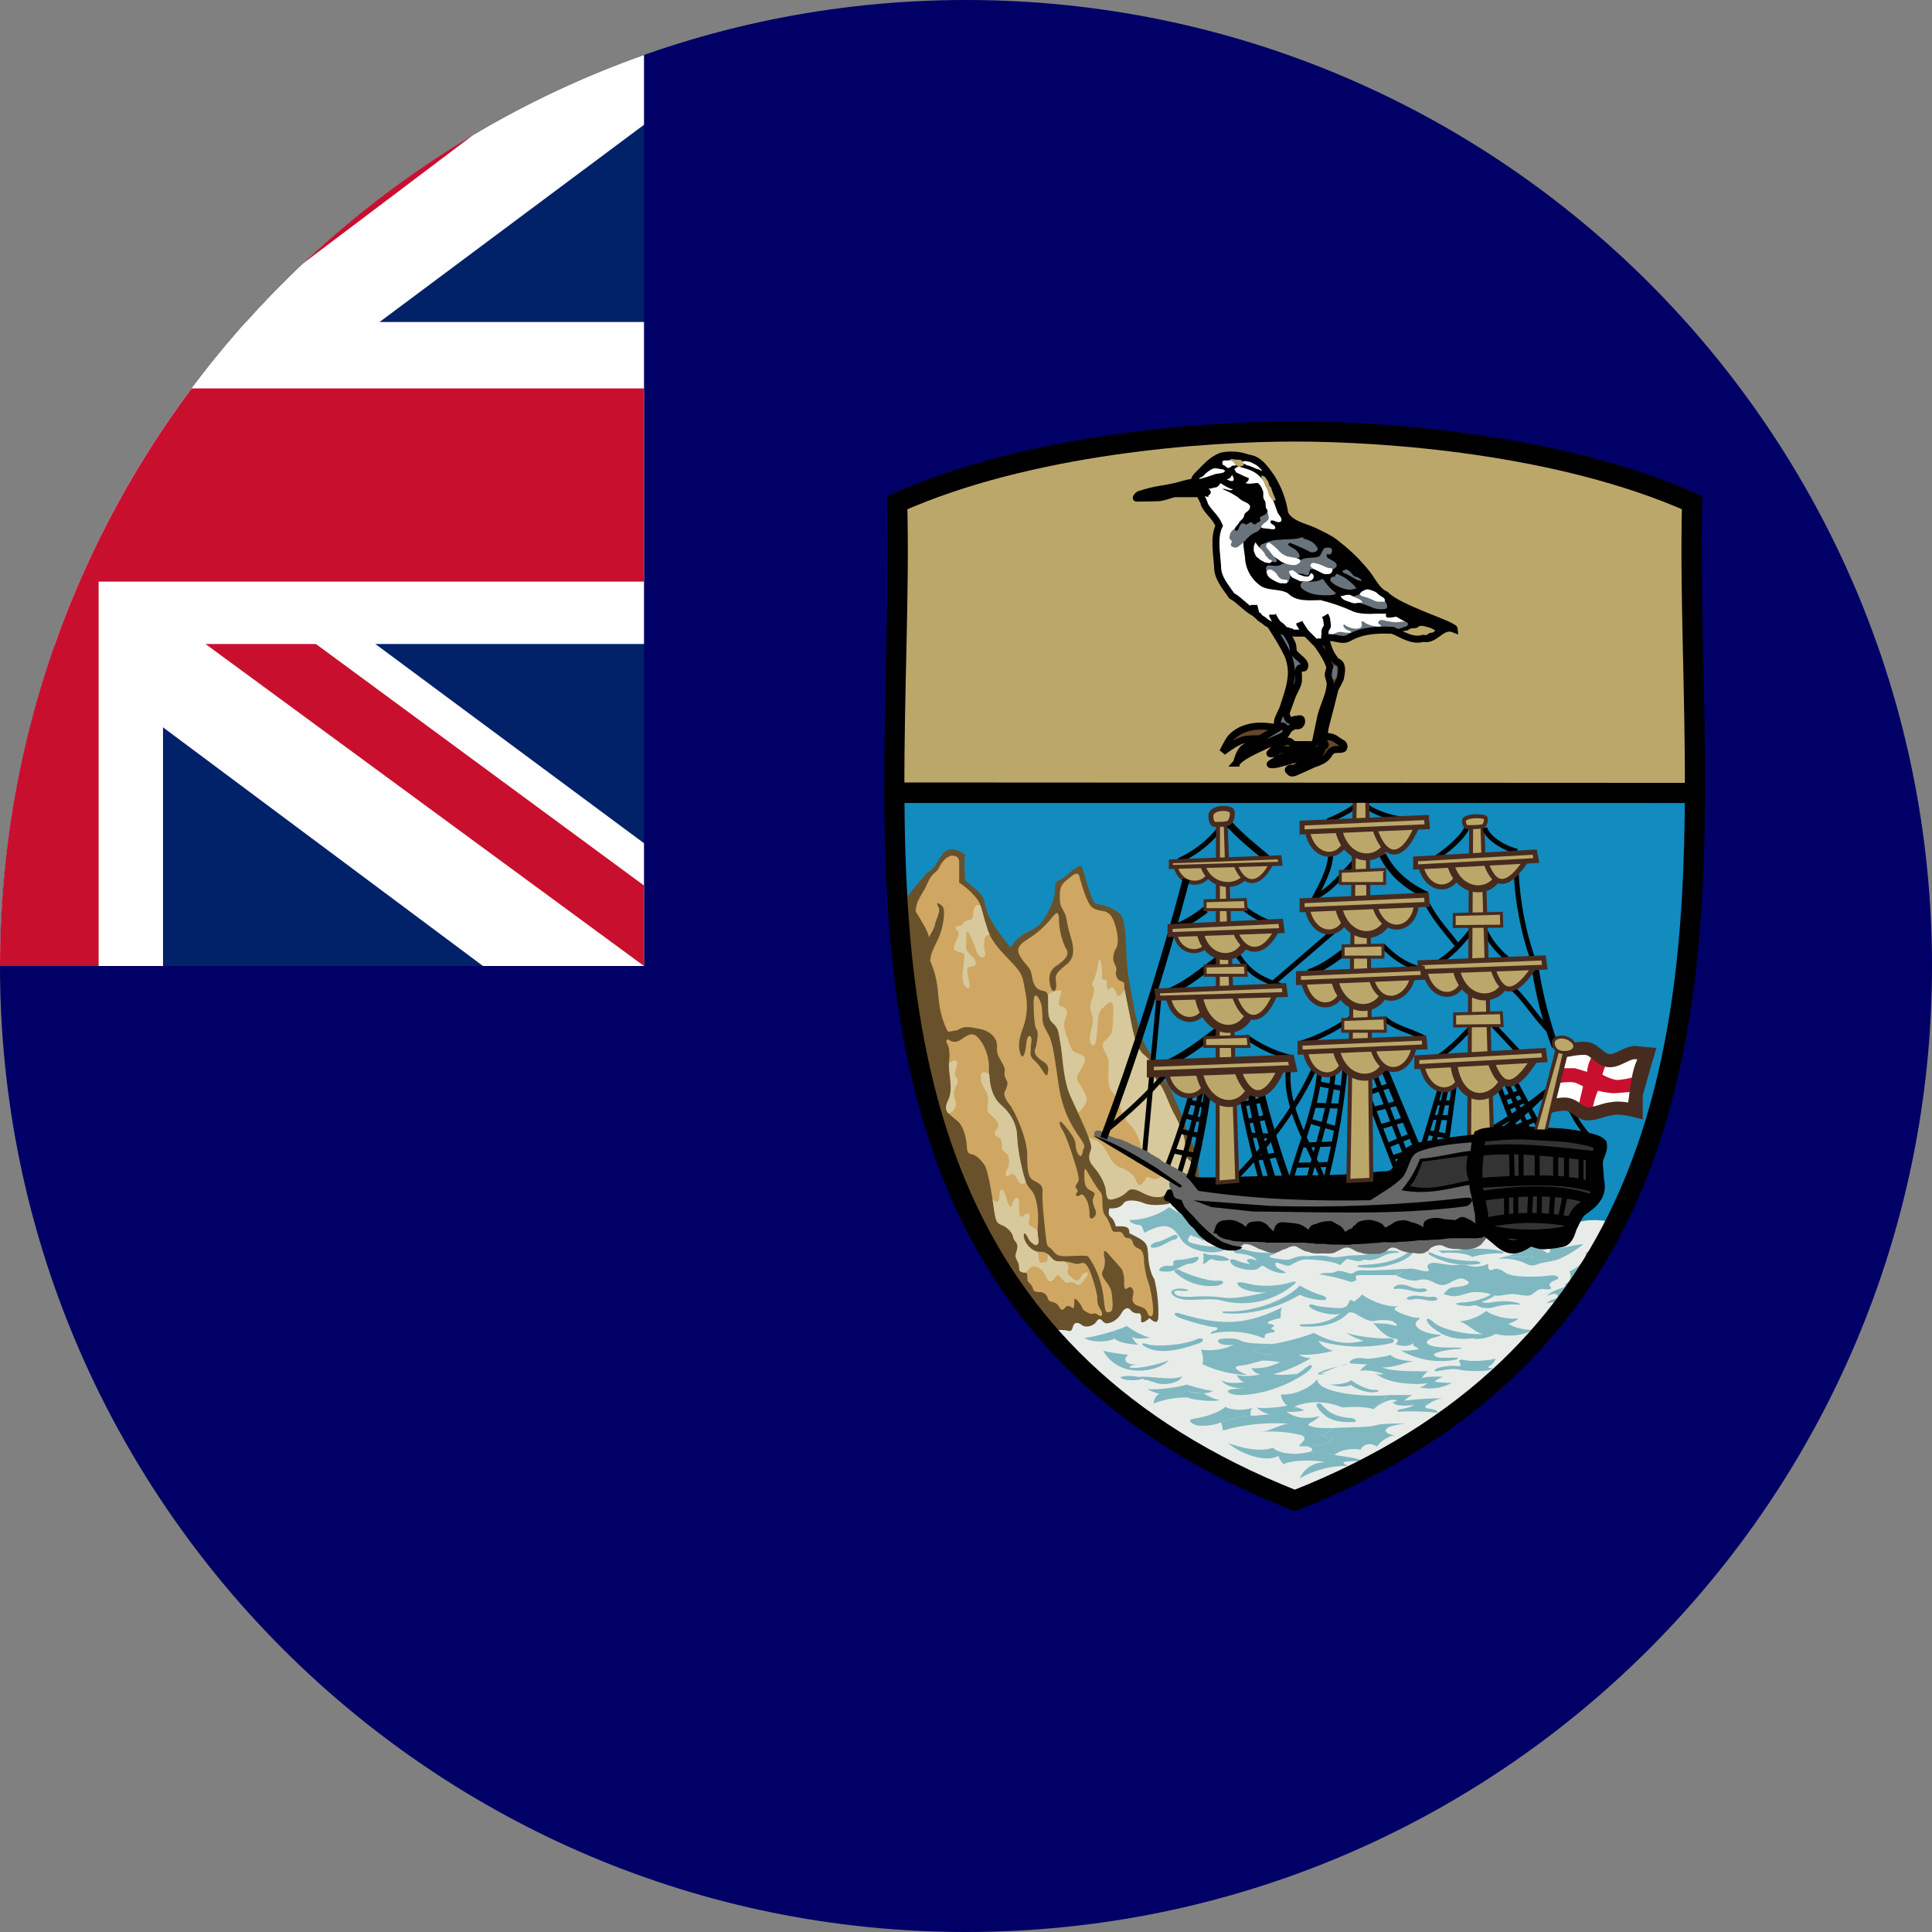 <svg width="24" height="24" viewBox="0 0 24 24" fill="none" xmlns="http://www.w3.org/2000/svg">
<rect x="0" y="0" width="24" height="24" fill="#808080" stroke="none"/>
<g clip-path="url(#clip0_3053_1890)">
<g clip-path="url(#clip1_3053_1890)">
<path d="M24 24V0H-8V24H24Z" fill="#000066"/>
<path d="M-8 0H8V12H-8V0Z" fill="#012169"/>
<path d="M-6.125 0L-0.025 4.525L6.05 0H8V1.55L2 6.025L8 10.475V12H6L0 7.525L-5.975 12H-8V10.5L-2.025 6.05L-8 1.6V0H-6.125Z" fill="white"/>
<path d="M2.6 7.025L8 11V12L1.225 7.025H2.6ZM-2 7.525L-1.85 8.4L-6.65 12H-8L-2 7.525ZM8 0V0.075L1.775 4.775L1.825 3.675L6.75 0H8ZM-8 0L-2.025 4.4H-3.525L-8 1.05V0Z" fill="#C8102E"/>
<path d="M-1.975 0V12H2.025V0H-1.975ZM-8 4V8H8V4H-8Z" fill="white"/>
<path d="M-8 4.825V7.225H8V4.825H-8ZM-1.175 0V12H1.225V0H-1.175Z" fill="#C8102E"/>
<path d="M21.055 9.85C21.045 13.24 20.505 16.9 16.085 18.64C11.66 16.895 11.12 13.24 11.11 9.85H21.055Z" fill="#128BBF"/>
<path d="M16.085 18.64C18.085 17.85 19.335 16.56 20.05 15.19C19.94 15.15 19.71 15.145 19.62 15.18C19.51 15.17 15.345 14.865 14.855 14.685C14.425 14.535 12.805 14.82 12.045 15.085C12.75 16.55 13.975 17.81 16.085 18.635V18.64Z" fill="#E8ECE9"/>
<path d="M12.99 16.535C13.06 16.515 13.19 16.52 13.24 16.525C13.3 16.54 13.31 16.545 13.33 16.475C13.35 16.415 13.4 16.43 13.44 16.46C13.475 16.495 13.575 16.48 13.615 16.425C13.645 16.378 13.673 16.375 13.7 16.415C13.74 16.45 13.75 16.44 13.795 16.43C13.83 16.42 13.895 16.38 13.93 16.315C13.96 16.255 14.01 16.235 14.035 16.265C14.062 16.298 14.093 16.315 14.13 16.315C14.17 16.305 14.18 16.345 14.175 16.39C14.17 16.435 14.19 16.45 14.28 16.375C14.365 16.455 14.39 16.425 14.39 16.34C14.392 16.188 14.376 16.037 14.34 15.89C14.305 15.845 14.27 15.725 14.265 15.625C14.255 15.44 14.255 15.43 14.03 15.32C14.03 15.255 14.015 15.225 13.86 15.235C13.86 15.215 13.835 15.15 13.805 15.125C13.775 15.1 13.765 15.085 13.78 15.01C13.845 15.015 13.92 15.005 13.955 14.95C13.99 14.895 14.12 14.91 14.195 14.94C14.265 14.973 14.372 14.978 14.515 14.955C14.575 14.915 14.658 14.867 14.765 14.81C14.86 14.76 14.885 14.735 14.89 14.66C14.905 14.465 14.84 14.245 14.785 14.14C14.73 14.035 14.71 13.91 14.635 13.745C14.555 13.57 14.555 13.525 14.46 13.42C14.435 13.39 14.41 13.365 14.4 13.305C14.396 13.229 14.364 13.158 14.31 13.105C14.145 12.955 14.08 12.475 14.015 12.115C13.98 11.915 14.005 11.43 13.915 11.355C13.77 11.235 13.7 11.255 13.6 11.22C13.53 11.12 13.5 10.93 13.435 10.755C13.335 10.775 13.26 10.88 13.185 10.92C13.12 10.955 13.105 10.955 13.105 11.055C13.105 11.155 13.055 11.285 12.955 11.435C12.855 11.585 12.695 11.545 12.555 11.77C12.255 11.41 12.255 11.305 12.23 11.205C12.205 11.105 12.16 11.08 11.99 10.935C11.99 10.89 11.97 10.72 11.99 10.62C11.86 10.52 11.77 10.535 11.71 10.61C11.65 10.685 11.61 10.8 11.51 10.845C11.46 10.915 11.29 11.09 11.155 11.295C11.28 13.18 11.705 15.045 12.99 16.535Z" fill="#69522B"/>
<path d="M21.055 9.85C21.06 8.57 20.99 7.33 21.02 6.245C19.37 5.51 17.19 5.36 16.085 5.36C14.98 5.36 12.795 5.51 11.145 6.245C11.175 7.33 11.105 8.57 11.11 9.845L21.055 9.85Z" fill="#BCA76B"/>
<path d="M11.38 11.33C11.43 11.415 11.53 11.565 11.54 11.645C11.58 11.565 11.61 11.53 11.615 11.485C11.62 11.44 11.68 11.335 11.665 11.285C11.64 11.235 11.625 11.195 11.68 11.235C11.74 11.27 11.73 11.335 11.72 11.435C11.68 11.7 11.57 11.755 11.555 11.935C11.715 12.305 11.595 12.44 11.77 12.81C11.795 12.825 11.87 12.795 11.89 12.8C11.985 12.735 12.05 12.76 12.185 12.785C12.315 12.815 12.385 12.905 12.385 12.985C12.385 13.065 12.385 13.085 12.41 13.135C12.435 13.185 12.495 13.26 12.48 13.315C12.47 13.365 12.495 13.4 12.51 13.43C12.525 13.46 12.505 13.515 12.485 13.555C12.462 13.588 12.48 13.643 12.54 13.72C12.605 13.8 12.76 14.14 12.76 14.34C12.76 14.54 12.77 14.635 12.85 14.67C12.935 14.71 12.96 14.74 12.95 14.825C12.94 14.91 12.99 15.36 13 15.43C13.01 15.5 13.035 15.485 13.07 15.525C13.105 15.565 13.12 15.605 13.23 15.605C13.34 15.605 13.445 15.59 13.515 15.605C13.615 15.735 13.675 15.92 13.695 16.03C13.72 16.145 13.715 16.3 13.755 16.3C13.795 16.3 13.83 16.305 13.82 16.165C13.81 16.025 13.8 16.005 13.75 15.935C13.7 15.865 13.675 15.835 13.7 15.785C13.725 15.734 13.732 15.676 13.72 15.62C13.71 15.57 13.695 15.485 13.785 15.595L13.935 15.765C13.958 15.812 13.968 15.87 13.965 15.94C13.962 16.007 13.977 16.027 14.01 16C14.05 15.965 14.095 16.02 14.075 16.09C14.055 16.16 14.078 16.205 14.145 16.225C14.208 16.242 14.245 16.27 14.255 16.31C14.27 16.36 14.325 16.38 14.325 16.285C14.325 16.185 14.29 15.985 14.26 15.915C14.235 15.85 14.21 15.715 14.21 15.63C14.2 15.55 14.185 15.53 14.145 15.51C14.105 15.497 14.08 15.47 14.07 15.43C14.065 15.395 14.03 15.38 14.01 15.38C13.983 15.38 13.963 15.363 13.95 15.33C13.937 15.31 13.918 15.3 13.895 15.3C13.865 15.3 13.825 15.315 13.81 15.27C13.795 15.225 13.775 15.17 13.75 15.13C13.725 15.09 13.7 15.085 13.695 14.965C13.695 14.845 13.69 14.825 13.65 14.785C13.615 14.74 13.55 14.625 13.52 14.58C13.495 14.53 13.47 14.48 13.47 14.58C13.47 14.685 13.47 14.74 13.53 14.78C13.595 14.815 13.615 14.815 13.585 14.87C13.56 14.92 13.585 14.96 13.595 15C13.61 15.035 13.63 15.075 13.595 15.115C13.56 15.155 13.53 15.14 13.535 15.08C13.535 15.013 13.522 14.953 13.495 14.9C13.465 14.85 13.445 14.82 13.41 14.85C13.38 14.875 13.35 14.845 13.375 14.82C13.392 14.8 13.392 14.783 13.375 14.77C13.358 14.757 13.358 14.735 13.375 14.705C13.405 14.67 13.405 14.655 13.39 14.58C13.375 14.505 13.255 14.125 13.2 14.04C13.145 13.955 13.15 13.89 13.22 13.975C13.29 14.06 13.35 14.135 13.36 14.205C13.363 14.272 13.377 14.318 13.4 14.345C13.423 14.375 13.44 14.362 13.45 14.305C13.46 14.245 13.5 14.265 13.43 14.155C13.35 14.04 13.21 13.85 13.155 13.505C13.105 13.17 13.08 12.945 13.025 12.855C12.975 12.755 12.955 12.74 12.95 12.655C12.945 12.57 12.95 12.48 12.91 12.415C12.875 12.35 12.845 12.34 12.84 12.435C12.84 12.535 12.845 12.75 12.875 12.785C12.905 12.82 12.885 12.92 12.875 12.975C12.875 13.025 12.79 13.085 12.965 13.19C13.035 13.235 13.025 13.29 13.015 13.33C13.012 13.373 12.992 13.365 12.955 13.305C12.918 13.245 12.88 13.198 12.84 13.165C12.805 13.13 12.795 13.11 12.805 13.035C12.805 12.96 12.825 12.905 12.805 12.88C12.785 12.855 12.77 12.875 12.755 12.915C12.75 12.96 12.74 13.08 12.715 13.11C12.698 13.143 12.682 13.123 12.665 13.05C12.648 12.977 12.665 12.877 12.715 12.75C12.76 12.616 12.768 12.473 12.74 12.335C12.705 12.17 12.72 12.12 12.595 11.985C12.47 11.85 12.33 11.725 12.27 11.555C12.21 11.385 12.2 11.24 12.135 11.165C12.073 11.086 11.999 11.019 11.915 10.965V10.715C11.918 10.655 11.885 10.627 11.815 10.63C11.752 10.65 11.702 10.7 11.665 10.78C11.615 10.865 11.585 10.83 11.525 10.965C11.465 11.11 11.375 11.18 11.375 11.33H11.38Z" fill="#CFA763"/>
<path d="M11.77 12.91C11.815 12.935 11.855 12.96 11.92 12.925C11.985 12.89 12.065 12.795 12.15 12.89C12.235 12.98 12.285 13.13 12.285 13.25C12.285 13.37 12.285 13.59 12.42 13.715C12.555 13.84 12.63 13.965 12.635 14.13C12.648 14.29 12.675 14.449 12.715 14.605C12.731 14.674 12.766 14.738 12.815 14.79C12.855 14.83 12.89 14.955 12.895 15.09C12.9 15.215 12.88 15.305 12.895 15.37C12.91 15.435 12.895 15.49 12.845 15.46C12.795 15.425 12.785 15.41 12.76 15.36C12.73 15.3 12.7 15.31 12.725 15.395C12.75 15.48 12.835 15.55 12.905 15.55C12.975 15.55 13 15.56 13.04 15.6C13.09 15.65 13.09 15.67 13.165 15.67C13.245 15.67 13.255 15.67 13.325 15.69C13.395 15.71 13.395 15.7 13.435 15.69C13.472 15.68 13.505 15.71 13.535 15.78C13.577 15.883 13.609 15.99 13.63 16.1C13.63 16.15 13.63 16.21 13.67 16.265C13.705 16.315 13.695 16.37 13.65 16.34C13.605 16.31 13.61 16.315 13.575 16.32C13.54 16.33 13.525 16.31 13.475 16.285C13.435 16.255 13.46 16.265 13.42 16.2C13.37 16.13 13.345 16.117 13.345 16.16C13.345 16.225 13.345 16.27 13.31 16.24C13.28 16.217 13.255 16.217 13.235 16.24C13.205 16.27 13.195 16.29 13.16 16.24C13.13 16.18 13.09 16.18 13.06 16.17C13.03 16.16 13.025 16.16 13.01 16.11C12.987 16.067 12.95 16.047 12.9 16.05C12.857 16.05 12.833 16.033 12.83 16C12.817 15.967 12.8 15.943 12.78 15.93C12.755 15.91 12.765 15.875 12.76 15.835C12.755 15.795 12.72 15.815 12.7 15.805C12.68 15.795 12.66 15.8 12.66 15.745C12.66 15.69 12.64 15.675 12.625 15.635C12.605 15.6 12.625 15.56 12.635 15.52C12.645 15.47 12.635 15.45 12.605 15.41C12.575 15.37 12.605 15.335 12.515 15.26C12.43 15.185 12.385 15.25 12.355 15.07C12.33 14.89 12.275 14.52 12.225 14.465C12.182 14.405 12.138 14.365 12.095 14.345C12.045 14.33 12.015 14.345 12.01 14.24C12.005 14.14 11.97 14.005 11.91 13.94L11.78 13.83C11.75 13.8 11.735 13.75 11.78 13.66C11.825 13.57 11.805 13.445 11.8 13.385C11.795 13.325 11.78 13.25 11.79 13.185C11.8 13.12 11.795 13.04 11.78 12.995C11.765 12.95 11.74 12.945 11.77 12.91Z" fill="#CFA763"/>
<path d="M13.425 15.865C13.39 15.93 13.35 15.905 13.32 15.875C13.29 15.845 13.25 15.84 13.265 15.78C13.28 15.72 13.275 15.71 13.235 15.68L13.215 15.67H13.165C13.09 15.67 13.085 15.645 13.04 15.605L13.015 15.58V15.62C13.015 15.68 13.015 15.67 12.955 15.685C12.895 15.7 12.905 15.625 12.895 15.575L12.885 15.55C12.82 15.535 12.75 15.465 12.725 15.395C12.7 15.315 12.73 15.3 12.76 15.355C12.79 15.41 12.795 15.425 12.845 15.455C12.895 15.485 12.91 15.435 12.895 15.37L12.89 15.3C12.88 15.28 12.863 15.263 12.84 15.25C12.755 15.215 12.78 15.2 12.79 15.135C12.793 15.068 12.77 15.057 12.72 15.1C12.673 15.14 12.653 15.103 12.66 14.99C12.67 14.82 12.59 14.88 12.575 14.955C12.56 15.03 12.53 14.985 12.5 14.875C12.47 14.765 12.42 14.74 12.415 14.845C12.415 14.932 12.387 14.95 12.33 14.9L12.355 15.07C12.385 15.25 12.43 15.185 12.515 15.26C12.6 15.335 12.575 15.37 12.605 15.41C12.638 15.443 12.648 15.48 12.635 15.52C12.625 15.56 12.605 15.6 12.625 15.635C12.64 15.675 12.66 15.69 12.66 15.745C12.66 15.795 12.68 15.795 12.7 15.805L12.745 15.81C12.755 15.79 12.768 15.773 12.785 15.76C12.85 15.69 12.95 15.76 12.985 15.84C13.018 15.927 13.057 15.94 13.1 15.88C13.15 15.815 13.135 15.83 13.19 15.885C13.24 15.945 13.265 15.935 13.265 15.935C13.265 15.935 13.315 15.91 13.36 15.945C13.395 15.975 13.42 15.97 13.49 15.87C13.56 15.77 13.455 15.8 13.425 15.865Z" fill="#D7C99C"/>
<path d="M13.47 16.62C13.6 16.61 13.955 16.505 13.995 16.47C14.08 16.535 14.235 16.615 14.295 16.615C14.175 16.635 14.097 16.632 14.06 16.605C14.075 16.64 14.12 16.7 14.145 16.705C14.025 16.7 13.895 16.675 13.845 16.63C13.745 16.675 13.57 16.68 13.47 16.62ZM13.705 16.78C13.755 16.795 13.985 16.83 14.015 16.83C13.935 16.895 14 16.96 14.13 16.95C14.065 16.955 14 16.98 14.045 16.99C14.155 17.01 14.46 16.93 14.52 16.895C14.42 17.03 13.915 17.15 13.705 16.78ZM13.915 17.11C13.975 17.08 14.13 17.09 14.205 17.125C14.12 17.155 13.96 17.155 13.915 17.11Z" fill="#7FB8C1"/>
<path d="M14.15 17.105C14.26 17.085 14.575 17.16 14.685 17.095C14.645 17.195 14.45 17.205 14.38 17.185C14.31 17.165 14.245 17.135 14.2 17.14C14.225 17.125 14.185 17.125 14.15 17.105ZM14.26 17.255C14.345 17.27 14.645 17.235 14.74 17.2C14.84 17.23 15.03 17.285 15.075 17.275C14.98 17.335 14.805 17.3 14.745 17.275C14.668 17.31 14.585 17.327 14.501 17.324C14.417 17.322 14.334 17.3 14.26 17.26V17.255Z" fill="#7FB8C1"/>
<path d="M14.405 17.31C14.522 17.33 14.635 17.319 14.745 17.275C14.785 17.295 14.87 17.315 14.955 17.31C15.005 17.34 15.08 17.385 15.155 17.39C15.08 17.42 14.805 17.39 14.755 17.36C14.61 17.357 14.465 17.382 14.33 17.435C14.33 17.4 14.35 17.345 14.405 17.31ZM14.26 16.7C14.355 16.73 14.695 16.715 14.87 16.635C14.94 16.605 14.98 16.655 14.9 16.685C14.62 16.785 14.4 16.82 14.235 16.735C14.17 16.7 14.165 16.67 14.26 16.7ZM15.93 16.24C15.51 16.44 15.23 16.49 14.65 16.315C14.6 16.3 14.56 16.315 14.62 16.355C14.68 16.39 15 16.48 15.075 16.485C15.155 16.485 15.125 16.525 15.075 16.535C15.035 16.55 15.02 16.585 15.08 16.56C15.265 16.526 15.457 16.54 15.635 16.6C15.695 16.627 15.72 16.627 15.71 16.6C15.71 16.577 15.735 16.562 15.785 16.555C15.838 16.552 15.85 16.54 15.82 16.52C15.787 16.51 15.783 16.499 15.81 16.485C15.837 16.472 15.832 16.46 15.795 16.45C15.755 16.445 15.73 16.435 15.765 16.415C15.812 16.395 15.858 16.382 15.905 16.375C15.915 16.345 15.9 16.27 15.93 16.24Z" fill="#7FB8C1"/>
<path d="M15.235 16.29C15.475 16.305 15.915 16.2 16.15 15.97C16.23 16.02 16.345 16.07 16.4 16.085C16.465 16.095 16.52 16.15 16.425 16.15C16.33 16.15 16.2 16.11 16.145 16.085C15.83 16.275 15.47 16.335 15.24 16.315C15.175 16.315 15.16 16.285 15.235 16.29ZM14.855 15.615C14.825 15.62 14.685 15.655 14.645 15.65C14.61 15.65 14.57 15.66 14.575 15.685C14.575 15.71 14.585 15.73 14.525 15.725C14.475 15.715 14.425 15.74 14.41 15.755C14.395 15.77 14.385 15.79 14.445 15.795C14.5 15.795 14.53 15.805 14.595 15.775C14.66 15.745 14.725 15.7 14.795 15.695C14.865 15.695 14.935 15.6 14.855 15.615Z" fill="#7FB8C1"/>
<path d="M14.66 15.78C14.72 15.82 15.01 15.92 15.12 15.91C15.23 15.9 15.205 15.955 15.125 15.97C15.035 15.982 14.944 15.976 14.857 15.951C14.77 15.926 14.689 15.883 14.62 15.825C14.55 15.775 14.615 15.755 14.66 15.78Z" fill="#7FB8C1"/>
<path d="M16.05 15.925C15.83 15.995 15.6 15.975 15.505 15.945C15.415 15.925 15.33 15.915 15.39 15.975C15.45 16.035 15.655 16.075 15.77 16.045C15.365 16.14 15.26 16.13 15.16 16.115C15.037 16.101 14.913 16.099 14.79 16.11C14.73 16.11 14.645 16.11 14.61 16.085C14.575 16.06 14.565 16.02 14.67 16.035C14.775 16.045 14.79 16.02 14.7 16.01C14.605 15.995 14.48 16.035 14.6 16.11C14.73 16.19 15 16.11 15.175 16.155C15.33 16.197 15.493 16.2 15.649 16.165C15.806 16.13 15.952 16.058 16.075 15.955C16.09 15.945 16.125 15.905 16.055 15.925H16.05ZM15.53 15.7C15.48 15.7 15.4 15.675 15.355 15.655C15.31 15.635 15.255 15.635 15.295 15.695C15.345 15.76 15.545 15.795 15.615 15.765C15.685 15.735 15.655 15.7 15.725 15.745C15.795 15.79 15.875 15.815 15.925 15.815C15.975 15.815 15.995 15.815 15.935 15.785C15.878 15.762 15.848 15.739 15.845 15.715C15.845 15.69 15.83 15.675 15.885 15.69C15.935 15.705 15.995 15.74 16.035 15.715C16.075 15.69 16.155 15.645 16.22 15.645L16.24 15.605C16.14 15.595 16.075 15.625 16.05 15.635C16.02 15.649 15.977 15.652 15.92 15.645C15.87 15.635 15.8 15.63 15.785 15.62C15.765 15.607 15.775 15.595 15.815 15.585C15.855 15.575 15.87 15.545 15.815 15.56C15.75 15.57 15.59 15.56 15.505 15.535C15.42 15.51 15.385 15.505 15.355 15.52C15.315 15.535 15.32 15.57 15.375 15.57C15.425 15.575 15.54 15.59 15.58 15.625C15.623 15.662 15.62 15.668 15.57 15.645C15.525 15.63 15.44 15.64 15.53 15.7ZM17.495 15.555C17.335 15.675 17.14 15.705 16.905 15.715C16.835 15.72 16.855 15.74 16.915 15.745C17.16 15.77 17.44 15.68 17.535 15.585C17.56 15.555 17.56 15.51 17.495 15.555ZM16.385 15.83C16.519 15.849 16.652 15.88 16.78 15.925C16.837 15.918 16.858 15.903 16.845 15.88C16.835 15.86 16.825 15.835 16.935 15.84H17.335C17.375 15.83 17.46 15.765 17.5 15.76C17.4 15.765 16.995 15.79 16.94 15.78C16.897 15.777 16.86 15.784 16.83 15.8C16.807 15.823 16.777 15.827 16.74 15.81C16.695 15.795 16.625 15.775 16.585 15.8C16.545 15.825 16.46 15.8 16.385 15.83Z" fill="#7FB8C1"/>
<path d="M17.34 15.845C17.375 15.83 17.46 15.765 17.5 15.76C17.57 15.755 17.65 15.785 17.69 15.79C17.73 15.795 17.77 15.79 17.74 15.76C17.715 15.73 17.74 15.675 17.85 15.69C17.96 15.705 18.02 15.725 18.13 15.71C18.24 15.695 18.285 15.78 18.49 15.7C18.475 15.78 18.515 15.79 18.55 15.77C18.587 15.75 18.637 15.763 18.7 15.81C18.795 15.88 19.16 15.86 19.25 15.845C19.35 15.83 19.395 15.88 19.325 15.9C19.258 15.927 19.235 15.952 19.255 15.975C19.27 16 19.285 16.025 19.2 16.015C19.115 16.005 19.1 16.03 19.05 16.065C19.01 16.095 19 16.105 18.88 16.085C18.76 16.065 18.735 16.08 18.67 16.09C18.605 16.1 18.59 16.1 18.52 16.08C18.46 16.055 18.32 16.035 18.23 16.065C18.145 16.09 18.08 16.115 18.005 16.095C17.925 16.075 17.92 16.085 17.97 16.035C18.02 15.985 18.03 15.995 18.12 15.985C18.215 15.97 18.285 15.945 18.22 15.905C18.155 15.87 18.135 15.875 18.045 15.915C17.96 15.965 17.915 15.985 17.82 15.935C17.72 15.88 17.67 15.89 17.605 15.905C17.54 15.92 17.43 15.885 17.34 15.845ZM17.665 16.005C17.54 16.025 17.505 15.945 17.375 15.96C17.335 15.965 17.26 16.02 17.36 16.01C17.46 16 17.57 16.06 17.67 16.05C17.77 16.04 17.72 16 17.67 16.005H17.665ZM17.52 16.105C17.585 16.075 17.72 16.12 17.78 16.11C17.835 16.1 17.89 16.135 17.83 16.155C17.77 16.175 17.63 16.12 17.56 16.14C17.495 16.155 17.43 16.135 17.52 16.1V16.105ZM16.22 16.45C16.31 16.45 16.635 16.44 16.76 16.17C16.767 16.143 16.787 16.143 16.82 16.17C16.865 16.19 17.015 16.28 17.295 16.305C17.37 16.315 17.455 16.355 17.295 16.34C17.145 16.33 16.895 16.29 16.805 16.24C16.665 16.455 16.41 16.485 16.22 16.48C16.105 16.48 16.135 16.445 16.22 16.45Z" fill="#7FB8C1"/>
<path d="M16.92 16.08C16.875 16.14 16.725 16.245 16.66 16.25C16.59 16.25 16.385 16.235 16.335 16.215C16.285 16.195 16.22 16.205 16.295 16.255C16.37 16.305 16.55 16.34 16.625 16.325C16.695 16.31 16.78 16.285 16.84 16.32C16.9 16.355 17 16.42 17.065 16.41C17.141 16.394 17.219 16.394 17.295 16.41C17.335 16.435 17.405 16.49 17.3 16.46C17.195 16.43 17.11 16.45 17.06 16.43C17.11 16.505 17.235 16.63 17.34 16.63C17.365 16.63 17.385 16.67 17.33 16.695C17.38 16.72 17.5 16.74 17.565 16.68C17.548 16.703 17.555 16.72 17.585 16.73C17.61 16.745 17.645 16.76 17.595 16.765C17.545 16.775 17.435 16.785 17.4 16.775C17.6 16.89 17.833 16.932 18.06 16.895C18.115 16.885 18.145 16.86 18.06 16.865C17.875 16.87 17.865 16.865 17.835 16.85C17.798 16.83 17.807 16.813 17.86 16.8C17.91 16.78 18.04 16.76 18.095 16.76C18.145 16.76 18.205 16.74 18.095 16.74C17.985 16.74 17.845 16.74 17.795 16.72C17.735 16.705 17.695 16.68 17.75 16.64C17.81 16.605 17.87 16.615 17.9 16.58C17.715 16.58 17.5 16.48 17.62 16.395C17.65 16.378 17.64 16.37 17.59 16.37C17.545 16.365 17.41 16.325 17.355 16.29C17.295 16.26 17.335 16.235 17.38 16.225C17.275 16.245 17.06 16.185 16.92 16.08ZM18.52 16.08C18.42 16.15 18.235 16.18 18.155 16.18C18.075 16.187 18.067 16.198 18.13 16.215C18.19 16.22 18.26 16.23 18.285 16.22C18.31 16.21 18.33 16.21 18.37 16.23C18.434 16.255 18.505 16.256 18.57 16.235C18.65 16.21 18.775 16.2 18.825 16.205C18.875 16.21 18.935 16.205 18.83 16.18C18.73 16.15 18.56 16.17 18.52 16.18C18.48 16.19 18.37 16.18 18.425 16.165C18.476 16.148 18.525 16.124 18.57 16.095L18.52 16.08ZM18.465 16.285C18.369 16.358 18.255 16.403 18.135 16.415C18.245 16.455 18.345 16.57 18.415 16.565C18.378 16.592 18.337 16.612 18.29 16.625C18.36 16.645 18.48 16.625 18.58 16.57C18.74 16.615 18.955 16.585 19.025 16.52C18.92 16.52 18.79 16.485 18.735 16.44C18.788 16.433 18.83 16.412 18.86 16.375C18.735 16.4 18.525 16.34 18.465 16.285Z" fill="#7FB8C1"/>
<path d="M18.29 16.625C18.34 16.62 18.38 16.585 18.415 16.565C18.325 16.595 17.935 16.535 17.815 16.43C17.7 16.33 17.7 16.405 17.78 16.48C17.865 16.55 18.01 16.66 18.29 16.625ZM18.58 16.875C18.53 16.9 18.295 16.915 18.22 16.9C18.143 16.883 18.113 16.89 18.13 16.92C18.15 16.95 18.16 16.98 18.095 16.97C18.03 16.96 17.92 16.975 17.875 16.99C17.83 17.005 17.775 17.05 17.87 17.03C17.97 17.015 18.055 16.995 18.13 17.015C18.205 17.035 18.465 17.04 18.515 17.015C18.565 16.99 18.535 16.995 18.51 16.995C18.485 16.995 18.475 16.98 18.51 16.965C18.545 16.95 18.57 16.9 18.58 16.875ZM16.315 16.56C16.215 16.605 15.89 16.69 15.805 16.695C15.692 16.745 15.608 16.77 15.555 16.77C15.629 16.812 15.715 16.83 15.8 16.82C15.765 16.85 15.69 16.89 15.665 16.905C15.75 16.895 15.855 16.915 15.9 16.92C15.791 16.978 15.668 17.004 15.545 16.995C15.572 17.042 15.61 17.067 15.66 17.07C15.555 17.1 15.43 17.1 15.36 17.08C15.39 17.133 15.423 17.163 15.46 17.17C15.37 17.18 15.26 17.195 15.17 17.145C15.24 17.235 15.393 17.267 15.63 17.24C15.865 17.215 16.06 17.11 16.115 17.065C16.015 17.08 15.885 17.085 15.82 17.07C15.984 17.027 16.141 16.959 16.285 16.87C16.228 16.87 16.178 16.857 16.135 16.83C16.278 16.834 16.422 16.818 16.56 16.78C16.46 16.755 16.405 16.695 16.375 16.655C16.671 16.741 16.984 16.751 17.285 16.685C17.33 16.675 17.335 16.62 17.245 16.625C17.095 16.635 16.8 16.59 16.725 16.555C16.795 16.605 16.88 16.64 16.94 16.655C16.8 16.69 16.605 16.715 16.315 16.555V16.56Z" fill="#7FB8C1"/>
<path d="M15.665 16.905C15.69 16.89 15.765 16.855 15.8 16.82C15.715 16.83 15.629 16.813 15.555 16.77C15.608 16.77 15.692 16.745 15.805 16.695C15.605 16.69 15.475 16.69 15.405 16.65C15.33 16.615 15.205 16.625 15.155 16.635C15.105 16.645 15.12 16.725 15.325 16.705C15.199 16.765 15.058 16.786 14.92 16.765C14.947 16.842 14.952 16.902 14.935 16.945C15.11 17.029 15.301 17.075 15.495 17.08C15.365 17.03 15.295 16.975 15.405 16.965C15.51 16.955 15.57 16.93 15.665 16.905ZM15.325 17.255C15.585 17.235 15.935 17.23 16.215 16.995C16.285 16.935 16.33 16.955 16.265 17.02C16.115 17.15 15.75 17.325 15.405 17.33C15.26 17.33 15.195 17.265 15.325 17.255ZM17.275 16.83C17.21 16.855 17.025 16.88 16.975 16.88C16.925 16.865 16.84 16.865 16.8 16.89C16.747 16.92 16.75 16.937 16.81 16.94L16.985 16.95C16.935 16.975 16.905 17.015 16.895 17.03C16.98 17.01 17.145 17.045 17.185 17.07C17.148 17.08 17.115 17.075 17.085 17.055C17.23 17.205 17.665 17.205 17.735 17.18C17.702 17.21 17.668 17.229 17.635 17.235C17.76 17.26 17.9 17.255 18.04 17.175C17.99 17.185 17.855 17.17 17.82 17.165C17.849 17.137 17.886 17.116 17.925 17.105C17.875 17.095 17.7 17.1 17.66 17.12C17.68 17.087 17.707 17.058 17.74 17.035C17.525 17.035 17.265 17.035 17.17 16.985C17.32 16.995 17.49 16.91 17.56 16.91C17.44 16.905 17.31 16.88 17.275 16.83ZM16.73 16.95C16.625 16.97 16.465 17.015 16.42 17.035C16.375 17.06 16.33 17.075 16.425 17.075L16.46 17.065C16.42 17.065 16.375 17.065 16.445 17.045C16.52 17.02 16.61 16.97 16.73 16.945V16.95ZM16.515 17.2C16.555 17.2 16.715 17.2 16.785 17.145C16.85 17.195 16.985 17.265 17.065 17.265C17.15 17.265 17.145 17.29 17.065 17.295C16.995 17.305 16.85 17.26 16.78 17.205C16.68 17.245 16.6 17.215 16.515 17.2ZM15.255 17.925C15.425 17.99 15.65 18.04 15.81 17.985C15.905 18.065 16.095 18.07 16.195 18.05C16.3 18.03 16.395 18.015 16.505 18.055C16.615 18.095 16.855 18.095 16.92 18.15C16.86 18.15 16.735 18.15 16.705 18.16C16.675 18.167 16.688 18.183 16.745 18.21C16.535 18.206 16.327 18.26 16.145 18.365C16.18 18.28 16.285 18.165 16.46 18.165C16.36 18.135 16.045 18.13 15.945 18.19C15.916 18.16 15.894 18.124 15.88 18.085C15.715 18.18 15.385 18.045 15.255 17.925ZM14.825 17.625C15.025 17.595 15.16 17.53 15.225 17.475C15.255 17.505 15.405 17.535 15.565 17.49C15.53 17.51 15.53 17.56 15.54 17.585C15.44 17.585 15.235 17.635 15.165 17.67C15.1 17.705 14.9 17.73 14.835 17.695C14.768 17.659 14.765 17.635 14.825 17.625Z" fill="#7FB8C1"/>
<path d="M15.54 17.585C15.44 17.585 15.235 17.635 15.165 17.67C15.182 17.703 15.19 17.737 15.19 17.77C15.455 17.695 15.73 17.666 16.005 17.685C15.925 17.69 15.77 17.775 15.685 17.785C15.843 17.776 16.001 17.789 16.155 17.825C16.212 17.842 16.22 17.872 16.18 17.915C16.12 17.98 16.12 17.965 16.21 17.965C16.3 17.965 16.475 17.955 16.56 17.875C16.525 17.84 16.44 17.855 16.41 17.83C16.466 17.812 16.517 17.781 16.56 17.74C16.41 17.74 16.36 17.74 16.31 17.725C16.26 17.71 16.225 17.7 16.285 17.67C16.326 17.651 16.364 17.624 16.395 17.59C16.285 17.62 16.12 17.64 15.98 17.535C16.03 17.545 16.155 17.535 16.2 17.52C16.153 17.494 16.112 17.479 16.075 17.475C16.19 17.425 16.41 17.375 16.68 17.485C16.815 17.47 16.965 17.475 17.065 17.505C17.115 17.46 17.205 17.355 17.25 17.33C16.93 17.36 16.35 17.3 16.365 17.13C16.265 17.265 16.025 17.34 15.915 17.32C15.91 17.37 15.95 17.43 15.99 17.46C15.88 17.485 15.695 17.5 15.61 17.485C15.66 17.535 15.75 17.575 15.805 17.57C15.69 17.57 15.63 17.59 15.54 17.585Z" fill="#7FB8C1"/>
<path d="M16.21 17.965C16.295 17.965 16.475 17.955 16.56 17.875C16.525 17.84 16.44 17.855 16.41 17.83C16.466 17.812 16.517 17.781 16.56 17.74C16.79 17.725 16.995 17.735 17.09 17.705C17.185 17.675 17.44 17.69 17.49 17.675C17.27 17.71 17.23 17.73 17.215 17.765C17.2 17.8 17.285 17.83 17.34 17.83C17.24 17.83 17.12 17.93 17.11 17.97C16.975 17.895 16.915 17.98 16.9 18.01C16.85 17.99 16.665 17.995 16.575 18.075C16.455 18.04 16.375 18.02 16.255 18.04C16.33 18.02 16.315 17.975 16.205 17.965H16.21ZM17.25 17.33H17.545C17.508 17.347 17.474 17.371 17.445 17.4C17.63 17.375 17.885 17.365 17.955 17.375C17.865 17.36 17.775 17.42 17.73 17.45C17.68 17.475 17.71 17.5 17.77 17.5C17.835 17.51 17.92 17.56 17.805 17.545C17.69 17.53 17.465 17.53 17.41 17.535C17.36 17.545 17.325 17.52 17.405 17.505C17.482 17.492 17.538 17.474 17.575 17.45C17.51 17.465 17.385 17.465 17.345 17.45C17.305 17.435 17.285 17.42 17.33 17.41C17.375 17.4 17.34 17.385 17.295 17.39C17.245 17.39 17.13 17.44 17.065 17.505C17.138 17.428 17.2 17.37 17.25 17.33ZM16.425 17.455C16.505 17.555 16.625 17.608 16.785 17.615C16.82 17.615 16.885 17.665 16.805 17.665C16.575 17.675 16.46 17.62 16.36 17.475C16.34 17.445 16.38 17.405 16.425 17.455ZM19.325 16.225C19.255 16.275 19.165 16.35 19.225 16.465L19.245 16.455C19.506 16.142 19.736 15.806 19.935 15.45V15.415C19.863 15.477 19.782 15.527 19.695 15.565C19.725 15.645 19.575 15.765 19.495 15.795C19.525 15.845 19.515 15.93 19.445 15.945C19.46 15.995 19.405 15.995 19.345 16.02C19.278 16.044 19.237 16.07 19.22 16.1C19.255 16.08 19.305 16.065 19.33 16.075C19.355 16.085 19.365 16.125 19.315 16.135C19.265 16.148 19.232 16.167 19.215 16.19C19.29 16.165 19.39 16.18 19.32 16.225H19.325ZM14.525 14.995C14.61 15.05 14.755 15.145 14.94 15.13C15.035 15.205 15.175 15.265 15.24 15.28C15.115 15.33 14.98 15.375 14.945 15.415C14.89 15.365 14.815 15.365 14.795 15.34C14.748 15.387 14.745 15.418 14.785 15.435C14.908 15.474 15.036 15.491 15.165 15.485C15.23 15.465 15.25 15.52 15.195 15.535C15.045 15.59 14.76 15.54 14.665 15.385C14.57 15.23 14.48 15.17 14.215 15.315C14.185 15.235 14.185 15.215 14.135 15.215C14.085 15.215 13.985 15.15 14.06 15.155C14.135 15.155 14.35 15.125 14.525 14.995Z" fill="#7FB8C1"/>
<path d="M14.59 15.34C14.545 15.355 14.42 15.425 14.37 15.43C14.325 15.43 14.245 15.5 14.33 15.5C14.415 15.5 14.52 15.415 14.58 15.4C14.64 15.4 14.645 15.33 14.59 15.34ZM14.95 15.595V15.67C14.94 15.69 14.94 15.715 14.975 15.69C15.01 15.665 15.035 15.63 15.07 15.645C15.105 15.665 15.195 15.665 15.235 15.66C15.282 15.657 15.28 15.643 15.23 15.62C15.182 15.601 15.131 15.59 15.08 15.59C15.046 15.592 15.012 15.587 14.98 15.575C14.95 15.565 14.94 15.572 14.95 15.595ZM16.24 15.605L16.22 15.645C16.32 15.645 16.57 15.665 16.645 15.715C16.72 15.655 16.71 15.635 16.76 15.645C16.815 15.66 16.885 15.675 16.915 15.66C16.942 15.647 16.97 15.645 17 15.655C17.03 15.655 17.1 15.645 17.145 15.62C17.19 15.595 17.27 15.565 17.315 15.565C17.365 15.565 17.425 15.555 17.335 15.54C17.244 15.532 17.152 15.543 17.065 15.57C17.015 15.585 16.88 15.595 16.8 15.595C16.715 15.595 16.605 15.635 16.51 15.61C16.415 15.585 16.29 15.605 16.24 15.605ZM17.785 15.565C17.905 15.625 18.145 15.67 18.335 15.665C18.365 15.665 18.435 15.695 18.35 15.705C18.14 15.728 17.947 15.692 17.77 15.595C17.72 15.57 17.74 15.545 17.785 15.565ZM17.91 15.565C18.097 15.555 18.223 15.572 18.29 15.615C18.39 15.58 18.585 15.565 18.63 15.57C18.67 15.58 18.72 15.56 18.62 15.535C18.52 15.51 18.285 15.505 18.21 15.52C18.135 15.535 17.91 15.54 17.835 15.53C17.862 15.53 17.887 15.542 17.91 15.565ZM18.625 15.635C18.71 15.59 18.965 15.635 19.04 15.6C18.985 15.665 19.215 15.67 19.41 15.62C19.335 15.67 19.17 15.675 19.1 15.705C19.03 15.735 18.99 15.715 18.94 15.69C18.885 15.665 18.745 15.62 18.625 15.64V15.635Z" fill="#7FB8C1"/>
<path d="M19.41 15.62C19.21 15.67 18.985 15.67 19.04 15.6C18.965 15.635 18.71 15.59 18.625 15.635C18.715 15.585 18.785 15.625 18.85 15.515C18.89 15.525 18.985 15.53 19.015 15.485C19.075 15.5 19.175 15.525 19.205 15.555C19.235 15.585 19.28 15.545 19.245 15.5C19.33 15.465 19.275 15.535 19.485 15.485C19.53 15.475 19.635 15.455 19.67 15.455C19.59 15.52 19.503 15.576 19.41 15.62Z" fill="#7FB8C1"/>
<path d="M21.055 9.85C21.045 13.24 20.505 16.9 16.085 18.64C11.66 16.895 11.12 13.24 11.11 9.85H21.055Z" stroke="black" stroke-width="0.25"/>
<path d="M13.085 11.375C13.014 11.472 12.928 11.556 12.83 11.625C12.73 11.695 12.595 11.75 12.67 11.875C12.74 11.995 12.8 12.01 12.815 12.105C12.83 12.2 12.85 12.275 12.925 12.3C12.995 12.32 13.025 12.305 13.025 12.455C13.025 12.605 13.025 12.665 13.09 12.72C13.155 12.78 13.15 12.84 13.175 12.97C13.205 13.11 13.205 13.405 13.295 13.61C13.38 13.81 13.575 14.19 13.555 14.27C13.53 14.35 13.505 14.405 13.59 14.5C13.675 14.595 13.74 14.73 13.74 14.81C13.75 14.89 13.765 14.92 13.85 14.89C13.911 14.873 13.966 14.841 14.01 14.795C14.043 14.762 14.1 14.767 14.18 14.81C14.26 14.855 14.38 14.895 14.455 14.855C14.525 14.805 14.56 14.745 14.625 14.745C14.725 14.675 14.765 14.52 14.785 14.48C14.81 14.435 14.795 14.435 14.75 14.39C14.705 14.345 14.73 14.275 14.72 14.205C14.72 14.138 14.68 14.025 14.6 13.865C14.51 13.71 14.46 13.515 14.4 13.465C14.345 13.415 14.315 13.29 14.31 13.235C14.3 13.175 14.235 13.125 14.19 13.085C14.15 13.035 14.105 12.975 14.055 12.72C14.005 12.465 13.965 12.29 13.965 12.245C13.972 12.212 13.955 12.192 13.915 12.185C13.875 12.17 13.85 12.095 13.865 12.06C13.88 12.025 13.85 11.99 13.835 11.945C13.82 11.9 13.835 11.825 13.865 11.78C13.895 11.735 13.89 11.615 13.86 11.515C13.83 11.415 13.8 11.325 13.685 11.315C13.57 11.295 13.545 11.265 13.505 11.175C13.46 11.08 13.415 10.915 13.405 10.875C13.385 10.845 13.365 10.835 13.28 10.91C13.19 10.98 13.165 11.005 13.165 11.14C13.165 11.225 13.175 11.255 13.205 11.305C13.235 11.355 13.24 11.37 13.265 11.505C13.29 11.64 13.41 11.855 13.25 11.98C13.09 12.105 13.11 12.13 13.12 12.22C13.13 12.31 13.075 12.36 13.045 12.24C13.018 12.123 13.048 12.04 13.135 11.99C13.22 11.93 13.3 11.86 13.24 11.78C13.187 11.671 13.158 11.551 13.155 11.43C13.155 11.333 13.132 11.317 13.085 11.38V11.375Z" fill="#CFA763"/>
<path d="M11.79 13.21C11.79 13.273 11.795 13.332 11.805 13.385C11.81 13.445 11.825 13.57 11.785 13.66C11.735 13.755 11.75 13.8 11.785 13.83C11.875 13.805 11.885 13.705 11.865 13.66C11.842 13.603 11.845 13.548 11.875 13.495C11.905 13.448 11.905 13.41 11.875 13.38C11.855 13.345 11.855 13.345 11.885 13.245C11.91 13.155 11.845 13.155 11.79 13.21ZM12.72 14.61C12.7 14.54 12.64 14.295 12.635 14.13C12.635 13.973 12.565 13.835 12.425 13.715C12.32 13.615 12.295 13.465 12.29 13.345C12.21 13.295 12.175 13.315 12.185 13.405C12.19 13.505 12.285 13.55 12.275 13.69C12.26 13.83 12.26 13.795 12.325 13.865C12.402 13.935 12.422 13.988 12.385 14.025C12.35 14.055 12.345 14.105 12.395 14.125C12.445 14.145 12.45 14.195 12.445 14.245C12.44 14.295 12.485 14.305 12.515 14.345C12.54 14.38 12.545 14.465 12.515 14.515C12.485 14.565 12.485 14.645 12.535 14.6C12.585 14.56 12.61 14.6 12.645 14.665C12.68 14.725 12.71 14.705 12.745 14.69L12.72 14.605V14.61ZM12.295 11.61C12.24 11.61 12.205 11.66 12.235 11.825C12.255 11.925 12.175 11.9 12.145 11.85C12.12 11.8 12.095 11.695 12.04 11.6C11.985 11.505 12.01 11.665 12 11.75C11.995 11.835 12.05 11.835 12.1 11.91C12.15 11.98 12.11 12.01 12.05 12.01C11.99 12.01 12.025 12.125 12.04 12.205C12.055 12.285 12.025 12.3 11.98 12.235C11.935 12.17 11.965 12.065 11.975 11.945C11.985 11.825 11.99 11.85 11.91 11.825C11.83 11.8 11.84 11.775 11.87 11.705C11.9 11.635 11.93 11.6 11.895 11.565C11.855 11.528 11.863 11.507 11.92 11.5C11.98 11.49 11.96 11.45 12.01 11.435C12.06 11.42 12.08 11.44 12.09 11.35C12.095 11.27 12.12 11.22 12.18 11.25C12.215 11.365 12.26 11.55 12.295 11.61ZM13.62 12.9C13.64 12.745 13.625 12.585 13.69 12.53C13.755 12.475 13.84 12.355 13.83 12.6C13.82 12.845 13.815 12.83 13.765 12.89C13.715 12.945 13.67 12.96 13.72 13.055C13.77 13.15 13.78 13.155 13.77 13.3C13.765 13.44 13.765 13.5 13.82 13.57C13.875 13.64 13.895 13.65 13.91 13.73C13.929 13.822 13.974 13.907 14.04 13.975C14.105 14.03 14.18 14.2 14.185 14.315C14.19 14.43 14.295 14.455 14.385 14.535C14.485 14.615 14.365 14.675 14.295 14.635C14.22 14.6 14.25 14.635 14.205 14.685C14.16 14.735 14.15 14.745 14.11 14.66C14.075 14.57 13.955 14.51 13.895 14.495C13.835 14.47 13.785 14.38 13.735 14.285C13.713 14.246 13.683 14.212 13.647 14.186C13.611 14.16 13.569 14.143 13.525 14.135C13.552 14.202 13.562 14.247 13.555 14.27C13.53 14.35 13.505 14.405 13.59 14.5C13.675 14.595 13.74 14.73 13.74 14.81C13.75 14.89 13.765 14.92 13.85 14.89C13.911 14.873 13.966 14.841 14.01 14.795C14.043 14.762 14.1 14.767 14.18 14.81C14.26 14.855 14.38 14.895 14.455 14.855C14.525 14.805 14.56 14.745 14.625 14.745C14.725 14.675 14.765 14.52 14.785 14.48C14.81 14.435 14.795 14.435 14.75 14.39C14.705 14.345 14.73 14.275 14.72 14.205C14.72 14.138 14.68 14.025 14.6 13.865C14.51 13.71 14.46 13.515 14.4 13.465C14.345 13.415 14.315 13.29 14.31 13.235C14.3 13.175 14.235 13.125 14.19 13.085C14.15 13.035 14.105 12.975 14.055 12.72L13.97 12.295C13.92 12.375 13.887 12.392 13.87 12.345C13.845 12.275 13.815 12.24 13.785 12.285C13.755 12.325 13.75 12.245 13.75 12.21C13.75 12.175 13.745 12.17 13.705 12.17C13.67 12.17 13.7 12.11 13.685 12.005C13.67 11.895 13.65 11.88 13.635 12.01C13.62 12.14 13.545 12.22 13.575 12.245C13.602 12.278 13.597 12.337 13.56 12.42C13.549 12.451 13.543 12.485 13.545 12.518C13.547 12.552 13.555 12.585 13.57 12.615C13.59 12.67 13.555 12.78 13.54 12.875C13.525 12.965 13.6 13.06 13.62 12.9ZM13.02 12.455C13.02 12.605 13.02 12.665 13.09 12.72C13.155 12.78 13.15 12.835 13.175 12.97C13.2 13.105 13.205 13.405 13.295 13.61L13.395 13.825C13.44 13.785 13.48 13.725 13.495 13.685C13.52 13.635 13.455 13.535 13.4 13.45C13.345 13.365 13.41 13.335 13.46 13.225C13.51 13.12 13.455 13.11 13.375 13.08C13.295 13.055 13.295 12.98 13.25 12.865C13.205 12.75 13.215 12.7 13.24 12.635C13.27 12.568 13.253 12.525 13.19 12.505C13.135 12.49 13.15 12.45 13.17 12.375C13.19 12.305 13.205 12.29 13.12 12.31C13.063 12.327 13.03 12.343 13.02 12.36V12.455Z" fill="#D7C99C"/>
<path d="M14.395 12.4L14.22 14.3M14.92 13.56C14.844 13.896 14.756 14.23 14.655 14.56M17.19 12.645C17.325 12.77 17.5 12.795 17.695 12.895M18.065 13.49L17.965 14.22M17.965 13.52L17.795 14.27M14.8 13.585C14.713 13.895 14.615 14.192 14.505 14.475" stroke="black" stroke-width="0.062"/>
<path d="M18.57 15.35L18.555 15.355H18.525L18.51 15.36H18.495L18.48 15.365L18.47 15.375L18.46 15.385L18.45 15.4L18.44 15.41L18.425 15.43L18.42 15.435L18.41 15.445L18.405 15.455C18.367 15.488 18.32 15.509 18.27 15.515C18.219 15.525 18.166 15.525 18.115 15.515C18.042 15.518 17.982 15.507 17.935 15.48C17.885 15.455 17.825 15.475 17.785 15.495C17.755 15.51 17.75 15.545 17.715 15.55C17.695 15.58 17.605 15.575 17.565 15.565C17.498 15.565 17.437 15.552 17.38 15.525C17.345 15.5 17.28 15.48 17.24 15.525C17.213 15.552 17.177 15.568 17.13 15.575C17.055 15.575 16.965 15.59 16.905 15.56C16.84 15.555 16.82 15.52 16.755 15.5C16.69 15.49 16.66 15.525 16.615 15.54C16.582 15.567 16.528 15.577 16.455 15.57C16.385 15.57 16.305 15.58 16.255 15.55C16.205 15.55 16.165 15.515 16.12 15.495C16.08 15.46 16.005 15.495 15.97 15.515C15.905 15.525 15.885 15.57 15.805 15.565C15.74 15.56 15.7 15.53 15.64 15.515C15.585 15.49 15.54 15.45 15.45 15.455C15.417 15.488 15.368 15.505 15.305 15.505C15.255 15.505 15.208 15.502 15.165 15.495C15.06 15.495 15.01 15.38 14.935 15.32L14.55 14.95C14.57 14.885 14.58 14.87 14.545 14.825C14.555 14.76 14.51 14.75 14.53 14.685C14.56 14.635 14.48 14.64 14.46 14.615C14.41 14.605 14.395 14.57 14.35 14.555L14.235 14.49L14.125 14.435C14.095 14.412 14.065 14.39 14.035 14.37L13.95 14.3C13.92 14.283 13.89 14.265 13.86 14.245C13.83 14.218 13.797 14.197 13.76 14.18C13.715 14.165 13.675 14.13 13.62 14.12C13.585 14.12 13.575 14.04 13.64 14.045C13.69 14.045 13.715 14.075 13.75 14.095C13.803 14.122 13.862 14.142 13.925 14.155L14.04 14.205C14.08 14.235 14.13 14.24 14.175 14.27C14.22 14.29 14.275 14.31 14.295 14.335C14.335 14.35 14.355 14.375 14.395 14.39C14.408 14.403 14.43 14.42 14.46 14.44C14.493 14.45 14.527 14.467 14.56 14.49C14.593 14.503 14.622 14.52 14.645 14.54C14.675 14.55 14.885 14.655 14.875 14.64C15.08 14.68 15.175 14.69 15.375 14.725L16.88 14.745L17.425 14.52L17.59 14.255L18.395 14.11C18.38 14.095 19.805 14.06 19.835 14.18C19.85 14.23 19.885 14.33 19.84 14.355C19.81 14.37 18.49 14.19 18.475 14.305C18.465 14.355 18.475 14.68 18.485 14.73L18.505 14.88L18.53 15.04L18.55 15.19L18.57 15.35Z" fill="#666666"/>
<path d="M14.49 13.33C14.25 13.605 14.01 13.825 13.75 14.035M15.825 12.205L16.61 11.53M15.475 12.875C15.63 12.985 15.805 13.08 16.045 13.14M15.365 11.85C15.465 12 15.575 12.15 15.915 12.245M15.14 10.31C15.007 10.473 14.837 10.604 14.645 10.69M15.425 11.26C15.55 11.364 15.694 11.443 15.85 11.49M15.425 13.615C15.488 13.957 15.566 14.295 15.66 14.63" stroke="black" stroke-width="0.062"/>
<path d="M15.36 14.625C15.765 14.205 16.11 13.76 16.34 13.245M17.17 11.74C17.3 11.875 17.435 11.98 17.645 12.04M17.735 11.24C17.845 11.44 17.98 11.585 18.105 11.745M16.53 10.62C16.52 10.82 16.4 11.015 16.315 11.185" stroke="black" stroke-width="0.062"/>
<path d="M16.815 10.715C16.665 10.88 16.53 11.05 16.33 11.15M16.84 10.015C16.73 10.089 16.613 10.151 16.49 10.2M18.32 11.51C18.2 11.655 18.08 11.82 17.885 11.945M18.345 12.695C18.19 12.845 18.05 13.015 17.875 13.125M18.37 14.115C18.673 13.952 18.96 13.76 19.23 13.54C19.005 13.76 18.77 13.98 18.52 14.14M18.44 11.54C18.49 11.67 18.605 11.815 18.72 11.905" stroke="black" stroke-width="0.062"/>
<path d="M18.275 10.25L18.25 14.145L18.535 14.13L18.415 10.235L18.275 10.25Z" fill="#BCA76B" stroke="#472B1F" stroke-width="0.05"/>
<path d="M18.46 15.27L18.615 15.4C18.75 15.52 18.825 15.52 19.005 15.4C19.07 15.41 19.135 15.45 19.205 15.435C19.275 15.432 19.34 15.423 19.4 15.41C19.47 15.39 19.485 15.305 19.51 15.24C19.545 15.175 19.575 15.09 19.63 15.035C19.695 14.985 19.765 14.945 19.81 14.875C19.853 14.815 19.865 14.745 19.845 14.665L19.83 14.465C19.82 14.37 19.895 14.305 19.88 14.215C19.845 14.18 19.77 14.165 19.715 14.15C19.611 14.126 19.506 14.109 19.4 14.1L19.135 14.085L18.885 14.07C18.785 14.067 18.688 14.068 18.595 14.075C18.53 14.09 18.445 14.085 18.385 14.115C18.364 14.18 18.352 14.247 18.35 14.315L18.335 14.495C18.335 14.61 18.32 14.72 18.355 14.825L18.405 15.085C18.405 15.155 18.405 15.22 18.455 15.27H18.46Z" fill="#333333" stroke="black" stroke-width="0.163"/>
<path d="M18.785 13.375L19.175 14.1M19.75 14.135C19.64 14.015 19.55 13.873 19.48 13.71" stroke="black" stroke-width="0.062"/>
<path d="M19.725 13.01L19.855 13.1H19.86C19.82 13.065 19.78 13.02 19.725 13.01ZM19.46 13.045L19.445 13.05L19.265 13.75L19.46 13.045ZM20.31 13.075C20.267 13.078 20.223 13.092 20.18 13.115L20.255 13.09L20.355 13.075H20.305H20.31ZM19.48 13.71L19.445 13.715C19.477 13.714 19.508 13.722 19.535 13.74L19.48 13.71ZM19.55 13.745C19.593 13.778 19.64 13.805 19.69 13.825L19.55 13.745ZM19.965 13.785L19.725 13.835C19.808 13.828 19.888 13.812 19.965 13.785Z" fill="#472B1F"/>
<path d="M19.465 13L19.265 13.75L19.48 13.705L19.705 13.835L20.045 13.765L20.22 13.79C20.27 13.55 20.255 13.27 20.395 13.065L20.255 13.09L20.03 13.165L19.85 13.1L19.71 13H19.465Z" fill="white"/>
<path d="M19.795 13.095C19.749 13.16 19.722 13.236 19.715 13.315L19.565 13.27H19.395V13.275L19.345 13.455C19.345 13.455 19.48 13.435 19.545 13.445C19.585 13.45 19.665 13.495 19.665 13.495L19.6 13.775L19.645 13.8L19.735 13.825L19.775 13.82C19.792 13.713 19.817 13.623 19.85 13.55C19.85 13.55 19.99 13.585 20.065 13.58L20.255 13.565L20.28 13.385C20.255 13.39 20.135 13.42 20.07 13.415C20.012 13.401 19.957 13.379 19.905 13.35C19.922 13.29 19.945 13.228 19.975 13.165L19.795 13.095Z" fill="#C8102E"/>
<path d="M19.32 13C19.225 12.75 19.115 12.345 19.07 12.02" stroke="black" stroke-width="0.087"/>
<path d="M19.4 13.06C19.4 13.06 19.62 13.01 19.715 13.025C19.815 13.045 19.87 13.155 19.975 13.175C20.09 13.19 20.185 13.085 20.305 13.075L20.47 13.09L20.39 13.365L20.325 13.595V13.8C20.325 13.8 20.14 13.75 20.04 13.77C19.915 13.78 19.82 13.845 19.7 13.835C19.61 13.815 19.57 13.74 19.475 13.72C19.41 13.7 19.225 13.75 19.225 13.75L19.4 13.06Z" stroke="#472B1F" stroke-width="0.163"/>
<path d="M19.44 13.05L19.35 13.055L19.07 14.055L19.2 14.065L19.44 13.05Z" fill="#BCA76B" stroke="#472B1F" stroke-width="0.037"/>
<path d="M19.35 13.055C19.31 13.035 19.285 12.97 19.3 12.93C19.325 12.88 19.4 12.875 19.45 12.89C19.505 12.905 19.58 12.96 19.56 13.015C19.54 13.08 19.41 13.09 19.35 13.055Z" fill="#BCA76B" stroke="#472B1F" stroke-width="0.037"/>
<path d="M20.385 13.08C20.25 13.28 20.26 13.545 20.21 13.78L20.325 13.8V13.6L20.395 13.365L20.47 13.095L20.385 13.08Z" fill="#472B1F"/>
<path d="M18.77 12.265C18.915 12.365 19.055 12.615 19.255 12.815M19.035 11.9C18.92 11.561 18.853 11.207 18.835 10.85M18.625 13.51L18.845 14.09M18.845 10.575C18.65 10.525 18.47 10.395 18.445 10.285M17.595 10.765C17.72 10.775 18.155 10.455 18.22 10.285M18.7 13.425L19.005 14.075M18.675 13.645L18.9 13.565M18.715 13.765L18.95 13.665M18.81 14.015L19.07 13.905M18.545 12.73L18.86 13.065M17.885 13.54L17.67 14.265M17.825 13.7H18.045M17.775 13.88L18.025 13.885M17.715 14.065L17.99 14.115" stroke="black" stroke-width="0.062"/>
<path d="M18.44 10.15C18.39 10.135 18.25 10.13 18.195 10.175C18.17 10.195 18.195 10.275 18.23 10.275C18.3 10.275 18.395 10.275 18.43 10.26C18.455 10.235 18.475 10.16 18.44 10.15Z" fill="#BCA76B" stroke="#472B1F" stroke-width="0.05"/>
<path d="M17.65 10.76C17.745 11.14 18.145 11.075 18.13 10.73L17.65 10.76Z" fill="#BCA76B"/>
<path d="M17.65 10.76C17.745 11.14 18.145 11.075 18.13 10.73" stroke="#472B1F" stroke-width="0.062"/>
<path d="M18.02 10.74C18.145 11.18 18.67 11.11 18.645 10.71L18.02 10.74Z" fill="#BCA76B"/>
<path d="M18.02 10.74C18.145 11.18 18.67 11.11 18.645 10.71" stroke="#472B1F" stroke-width="0.087"/>
<path d="M18.465 10.735C18.585 11.055 18.75 10.995 18.95 10.7L18.465 10.735ZM19.065 10.585L17.585 10.67V10.77L19.085 10.69L19.065 10.585ZM17.7 12.07C17.8 12.48 18.215 12.42 18.2 12.04L17.7 12.07Z" fill="#BCA76B"/>
<path d="M18.465 10.735C18.585 11.055 18.75 10.995 18.95 10.7M17.7 12.07C17.8 12.48 18.215 12.42 18.2 12.04M19.065 10.585L17.585 10.67V10.77L19.085 10.69L19.065 10.585Z" stroke="#472B1F" stroke-width="0.062"/>
<path d="M18.09 12.05C18.21 12.535 18.755 12.46 18.735 12.03L18.09 12.05Z" fill="#BCA76B"/>
<path d="M18.09 12.05C18.21 12.535 18.755 12.46 18.735 12.03" stroke="#472B1F" stroke-width="0.087"/>
<path d="M18.55 12.05C18.67 12.4 18.84 12.335 19.055 12.02L18.55 12.05ZM19.175 11.9L17.64 11.96V12.07L19.19 12.015L19.175 11.9ZM17.665 13.245C17.765 13.675 18.19 13.605 18.175 13.21L17.665 13.245Z" fill="#BCA76B"/>
<path d="M18.55 12.05C18.67 12.4 18.84 12.335 19.055 12.02M17.665 13.245C17.765 13.675 18.19 13.605 18.175 13.21M19.175 11.9L17.64 11.96V12.07L19.19 12.015L19.175 11.9Z" stroke="#472B1F" stroke-width="0.062"/>
<path d="M18.06 13.23C18.16 13.865 18.75 13.635 18.72 13.18L18.06 13.23Z" fill="#BCA76B"/>
<path d="M18.06 13.23C18.16 13.865 18.75 13.635 18.72 13.18" stroke="#472B1F" stroke-width="0.087"/>
<path d="M18.53 13.215C18.665 13.575 18.84 13.505 19.05 13.175L18.53 13.215Z" fill="#BCA76B"/>
<path d="M18.53 13.215C18.665 13.575 18.84 13.505 19.05 13.175" stroke="#472B1F" stroke-width="0.087"/>
<path d="M19.175 13.05L17.6 13.14V13.25L19.19 13.165L19.175 13.05Z" fill="#BCA76B" stroke="#472B1F" stroke-width="0.062"/>
<path d="M18.65 11.345L18.065 11.36V11.51L18.655 11.505L18.65 11.345ZM18.65 12.58L18.07 12.595V12.745L18.66 12.74L18.65 12.58Z" fill="#BCA76B" stroke="#472B1F" stroke-width="0.037"/>
<path d="M17.185 13.255L17.62 14.295M15 13.585C14.95 13.91 14.875 14.325 14.79 14.64" stroke="black" stroke-width="0.087"/>
<path d="M19.845 14.215C19.409 14.126 18.962 14.104 18.52 14.15C18.23 14.17 17.935 14.18 17.665 14.265C17.622 14.278 17.587 14.295 17.56 14.315C17.48 14.39 17.475 14.515 17.41 14.6C17.345 14.685 17.11 14.825 17.015 14.885C16.39 14.895 15.69 14.885 14.9 14.77L14.8 14.645L14.75 14.6L14.87 14.65H15.15L15.835 14.63C15.835 14.63 16.41 14.63 16.695 14.615L17.185 14.575C17.225 14.578 17.258 14.572 17.285 14.555C17.335 14.525 17.35 14.465 17.385 14.41C17.415 14.37 17.435 14.31 17.485 14.28C17.605 14.195 17.765 14.2 17.895 14.175C18.06 14.14 18.205 14.135 18.37 14.11L18.93 14.06C19.05 14.053 19.172 14.053 19.295 14.06C19.475 14.07 19.68 14.06 19.84 14.15C19.87 14.16 19.925 14.195 19.905 14.225C19.89 14.245 19.865 14.215 19.84 14.215H19.845Z" fill="black" stroke="black" stroke-width="0.05"/>
<path d="M16.975 10.015C17.07 10.09 17.24 10.15 17.41 10.175M16.78 12.65C16.58 12.79 16.373 12.893 16.16 12.96M17.335 14.5L16.99 13.6M17.06 13.305L17.46 14.335M17.01 13.57L17.275 13.48" stroke="black" stroke-width="0.062"/>
<path d="M16.83 9.88L16.75 14.67L17.035 14.655L16.985 9.885L16.83 9.88Z" fill="#BCA76B" stroke="#472B1F" stroke-width="0.05"/>
<path d="M17.175 10.62C17.282 10.834 17.463 11 17.72 11.12" stroke="black" stroke-width="0.087"/>
<path d="M16.24 10.33C16.33 10.74 16.755 10.68 16.74 10.3L16.24 10.33Z" fill="#BCA76B"/>
<path d="M16.24 10.33C16.33 10.74 16.755 10.68 16.74 10.3" stroke="#472B1F" stroke-width="0.062"/>
<path d="M16.63 10.315C16.745 10.795 17.29 10.72 17.27 10.29L16.63 10.315Z" fill="#BCA76B"/>
<path d="M16.63 10.315C16.745 10.795 17.29 10.72 17.27 10.29" stroke="#472B1F" stroke-width="0.087"/>
<path d="M17.085 10.315C17.205 10.665 17.415 10.695 17.595 10.28L17.085 10.315ZM17.72 10.155L16.175 10.225V10.335L17.73 10.27L17.72 10.155ZM16.24 11.295C16.33 11.705 16.755 11.645 16.74 11.265L16.24 11.295Z" fill="#BCA76B"/>
<path d="M17.085 10.315C17.205 10.665 17.415 10.695 17.595 10.28M16.24 11.295C16.33 11.705 16.755 11.645 16.74 11.265M17.72 10.155L16.175 10.225V10.335L17.73 10.27L17.72 10.155Z" stroke="#472B1F" stroke-width="0.062"/>
<path d="M16.63 11.28C16.745 11.76 17.29 11.685 17.27 11.255L16.63 11.28Z" fill="#BCA76B"/>
<path d="M16.63 11.28C16.745 11.76 17.29 11.685 17.27 11.255" stroke="#472B1F" stroke-width="0.087"/>
<path d="M17.085 11.28C17.205 11.63 17.56 11.57 17.595 11.245L17.085 11.28ZM17.72 11.12L16.175 11.19V11.3L17.73 11.235L17.72 11.12Z" fill="#BCA76B"/>
<path d="M17.085 11.28C17.205 11.63 17.56 11.57 17.595 11.245M17.72 11.12L16.175 11.19V11.3L17.73 11.235L17.72 11.12Z" stroke="#472B1F" stroke-width="0.062"/>
<path d="M16.7 11.825C16.565 11.92 16.44 12.025 16.255 12.085" stroke="black" stroke-width="0.087"/>
<path d="M16.195 12.2C16.285 12.61 16.705 12.55 16.695 12.175L16.195 12.2Z" fill="#BCA76B"/>
<path d="M16.195 12.2C16.285 12.61 16.705 12.55 16.695 12.175" stroke="#472B1F" stroke-width="0.062"/>
<path d="M16.58 12.18C16.7 12.665 17.245 12.595 17.23 12.16L16.58 12.18Z" fill="#BCA76B"/>
<path d="M16.58 12.18C16.7 12.665 17.245 12.595 17.23 12.16" stroke="#472B1F" stroke-width="0.087"/>
<path d="M17.04 12.18C17.16 12.53 17.475 12.42 17.545 12.155L17.04 12.18ZM17.67 12.03L16.13 12.095V12.205L17.685 12.14L17.67 12.03Z" fill="#BCA76B"/>
<path d="M17.04 12.18C17.16 12.53 17.475 12.42 17.545 12.155M17.67 12.03L16.13 12.095V12.205L17.685 12.14L17.67 12.03Z" stroke="#472B1F" stroke-width="0.062"/>
<path d="M16.395 13.29C16.355 13.765 16.165 14.19 16.04 14.64M16.565 13.295C16.525 13.755 16.38 14.185 16.265 14.62M16.71 13.255C16.669 13.714 16.592 14.168 16.48 14.615" stroke="black" stroke-width="0.062"/>
<path d="M16.215 13.065C16.305 13.48 16.725 13.42 16.715 13.04L16.215 13.065Z" fill="#BCA76B"/>
<path d="M16.215 13.065C16.305 13.48 16.725 13.42 16.715 13.04" stroke="#472B1F" stroke-width="0.062"/>
<path d="M16.6 13.05C16.72 13.53 17.265 13.46 17.245 13.025L16.6 13.05Z" fill="#BCA76B"/>
<path d="M16.6 13.05C16.72 13.53 17.265 13.46 17.245 13.025" stroke="#472B1F" stroke-width="0.087"/>
<path d="M17.06 13.05C17.18 13.4 17.49 13.335 17.565 13.02L17.06 13.05ZM17.69 12.895L16.15 12.96V13.07L17.7 13.005L17.69 12.895Z" fill="#BCA76B"/>
<path d="M17.06 13.05C17.18 13.4 17.49 13.335 17.565 13.02M17.69 12.895L16.15 12.96V13.07L17.7 13.005L17.69 12.895Z" stroke="#472B1F" stroke-width="0.062"/>
<path d="M17.2 10.8L16.65 10.825V10.975H17.2V10.8ZM17.18 11.74L16.685 11.75V11.89H17.18V11.74ZM17.205 12.645L16.68 12.665V12.81H17.21L17.205 12.645Z" fill="#BCA76B" stroke="#472B1F" stroke-width="0.037"/>
<path d="M16.385 13.465L16.67 13.52M16.32 13.73L16.65 13.74M16.265 13.925L16.61 14.025M16.175 14.225L16.575 14.21M16.1 14.475L16.525 14.465M16.005 13.28C15.955 13.765 16.27 14.225 16.425 14.63M17.3 14.38L17.57 14.295M17.235 14.23L17.54 14.1M17.14 14L17.455 13.905M17.065 13.78L17.375 13.7" stroke="black" stroke-width="0.062"/>
<path d="M15.4 15.485C15.36 15.482 15.323 15.475 15.29 15.465L15.19 15.43C15.153 15.41 15.12 15.388 15.09 15.365L15.005 15.295L14.905 15.2L14.815 15.1C14.782 15.07 14.752 15.038 14.725 15.005C14.7 14.98 14.695 14.93 14.675 14.905C14.635 14.895 14.58 14.89 14.575 14.835C14.565 14.805 14.56 14.77 14.525 14.775C14.505 14.775 14.5 14.8 14.51 14.785C14.49 14.775 14.495 14.82 14.495 14.795L14.47 14.845C14.45 14.888 14.46 14.915 14.5 14.925C14.54 14.93 14.55 14.975 14.585 14.995C14.612 15.028 14.643 15.058 14.68 15.085L14.755 15.185C14.775 15.212 14.8 15.237 14.83 15.26L14.895 15.345L14.985 15.42L15.075 15.47C15.105 15.487 15.138 15.502 15.175 15.515C15.212 15.528 15.253 15.535 15.3 15.535C15.34 15.538 15.378 15.53 15.415 15.51C15.45 15.485 15.415 15.49 15.395 15.485H15.4ZM17.64 14.395C17.586 14.537 17.508 14.669 17.41 14.785C17.74 14.85 18.005 14.76 18.3 14.71C18.273 14.577 18.267 14.438 18.28 14.295C18.045 14.32 17.88 14.375 17.64 14.395Z" fill="black"/>
<path d="M17.67 14.43C17.63 14.535 17.595 14.645 17.515 14.735C17.785 14.795 18.005 14.71 18.25 14.665C18.2 14.565 18.215 14.465 18.23 14.355C18.047 14.378 17.86 14.403 17.67 14.43Z" fill="#333333"/>
<path d="M14.825 14.91L15.78 14.98C16.55 15.005 17.43 14.97 18.19 14.88C18.22 14.88 18.275 14.87 18.285 14.9C18.295 14.93 18.245 14.98 18.21 14.985C17.335 15.1 16.45 15.055 15.57 15.05L15.05 14.995L14.825 14.91Z" fill="black"/>
<path d="M15.175 12.765C14.925 12.955 14.685 13.145 14.405 13.255M15.21 11.86C14.985 12.025 14.76 12.225 14.525 12.32" stroke="black" stroke-width="0.087"/>
<path d="M15.13 10.215L15.125 14.69L15.37 14.67L15.225 10.19L15.13 10.215Z" fill="#BCA76B" stroke="#472B1F" stroke-width="0.05"/>
<path d="M15.225 10.19C15.425 10.41 15.585 10.53 15.75 10.67" stroke="black" stroke-width="0.087"/>
<path d="M15.29 10.06C15.24 10.035 15.105 10.03 15.055 10.095C15.025 10.125 15.05 10.24 15.085 10.24C15.155 10.24 15.245 10.245 15.275 10.215C15.305 10.185 15.325 10.08 15.29 10.065V10.06Z" fill="#BCA76B" stroke="#472B1F" stroke-width="0.062"/>
<path d="M15.15 15.265C15.16 15.232 15.183 15.215 15.22 15.215C15.267 15.208 15.305 15.21 15.335 15.22L15.405 15.255L15.47 15.305C15.55 15.33 15.51 15.24 15.555 15.235C15.6 15.23 15.635 15.22 15.665 15.235C15.692 15.245 15.712 15.262 15.725 15.285L15.77 15.325C15.775 15.35 15.865 15.39 15.87 15.335C15.885 15.3 15.875 15.235 15.935 15.24C16.002 15.243 16.063 15.25 16.12 15.26C16.15 15.27 16.178 15.287 16.205 15.31C16.23 15.32 16.225 15.35 16.245 15.345C16.31 15.395 16.295 15.31 16.315 15.28C16.33 15.255 16.375 15.265 16.395 15.245C16.435 15.232 16.478 15.225 16.525 15.225L16.615 15.275C16.635 15.288 16.652 15.31 16.665 15.34C16.67 15.37 16.7 15.395 16.725 15.37C16.74 15.34 16.765 15.34 16.79 15.32C16.817 15.317 16.837 15.303 16.85 15.28C16.865 15.28 16.88 15.245 16.9 15.23C16.93 15.217 16.97 15.21 17.02 15.21C17.07 15.22 17.108 15.233 17.135 15.25C17.148 15.27 17.165 15.287 17.185 15.3C17.2 15.325 17.235 15.3 17.255 15.29L17.325 15.25C17.345 15.23 17.377 15.218 17.42 15.215C17.47 15.21 17.495 15.235 17.53 15.24C17.573 15.25 17.607 15.263 17.63 15.28C17.663 15.307 17.693 15.31 17.72 15.29C17.755 15.29 17.73 15.225 17.74 15.21C17.78 15.18 17.875 15.18 17.925 15.2L18.045 15.21C18.065 15.22 18.078 15.24 18.085 15.27C18.1 15.295 18.175 15.295 18.2 15.275C18.22 15.275 18.195 15.24 18.185 15.23L18.145 15.18C18.18 15.16 18.195 15.195 18.23 15.2C18.247 15.21 18.267 15.223 18.29 15.24C18.313 15.257 18.347 15.263 18.39 15.26C18.43 15.275 18.415 15.335 18.365 15.32C18.33 15.335 18.27 15.32 18.23 15.325H18.02C17.98 15.328 17.937 15.333 17.89 15.34C17.85 15.343 17.81 15.345 17.77 15.345C17.72 15.352 17.67 15.353 17.62 15.35C17.58 15.357 17.538 15.362 17.495 15.365C17.458 15.368 17.418 15.37 17.375 15.37C17.315 15.385 17.24 15.37 17.175 15.375C17.132 15.382 17.093 15.385 17.06 15.385L16.935 15.395C16.888 15.398 16.845 15.4 16.805 15.4C16.73 15.415 16.655 15.4 16.58 15.405C16.54 15.405 16.498 15.402 16.455 15.395H16.35C16.32 15.38 16.265 15.395 16.235 15.38H15.74C15.715 15.365 15.665 15.38 15.625 15.37H15.44C15.39 15.36 15.34 15.37 15.295 15.35C15.23 15.34 15.145 15.32 15.155 15.265H15.15Z" fill="black" stroke="black" stroke-width="0.113"/>
<path d="M14.605 10.77C14.685 11.055 15.055 11.01 15.04 10.75L14.605 10.77Z" fill="#BCA76B"/>
<path d="M14.605 10.77C14.685 11.055 15.055 11.01 15.04 10.75" stroke="#472B1F" stroke-width="0.05"/>
<path d="M14.94 10.75C15.045 11.09 15.525 11.045 15.505 10.74L14.94 10.75Z" fill="#BCA76B"/>
<path d="M14.94 10.75C15.045 11.09 15.525 11.045 15.505 10.74" stroke="#472B1F" stroke-width="0.062"/>
<path d="M15.35 10.75C15.45 11 15.635 11.025 15.79 10.735L15.35 10.75ZM15.895 10.65L14.545 10.7V10.77L15.905 10.73L15.895 10.65Z" fill="#BCA76B"/>
<path d="M15.35 10.75C15.45 11 15.635 11.025 15.79 10.735M15.895 10.65L14.545 10.7V10.77L15.905 10.73L15.895 10.65Z" stroke="#472B1F" stroke-width="0.05"/>
<path d="M14.975 11.3C14.855 11.4 14.635 11.535 14.535 11.525" stroke="black" stroke-width="0.087"/>
<path d="M14.735 10.925C14.447 12.013 14.105 13.086 13.71 14.14" stroke="black" stroke-width="0.087"/>
<path d="M14.595 11.6C14.67 11.915 15.05 11.865 15.04 11.58L14.595 11.6Z" fill="#BCA76B"/>
<path d="M14.595 11.6C14.67 11.915 15.05 11.865 15.04 11.58" stroke="#472B1F" stroke-width="0.05"/>
<path d="M14.91 11.595C15.01 12.015 15.51 11.945 15.49 11.575L14.91 11.595Z" fill="#BCA76B"/>
<path d="M14.91 11.595C15.01 12.015 15.51 11.945 15.49 11.575" stroke="#472B1F" stroke-width="0.087"/>
<path d="M15.35 11.59C15.465 11.85 15.685 11.875 15.85 11.575L15.35 11.59ZM15.91 11.445L14.535 11.51V11.61L15.925 11.56L15.91 11.445ZM14.515 12.4C14.605 12.785 15.015 12.725 15 12.375L14.515 12.4Z" fill="#BCA76B"/>
<path d="M15.35 11.59C15.465 11.85 15.685 11.875 15.85 11.575M14.515 12.4C14.605 12.785 15.015 12.725 15 12.375M15.91 11.445L14.535 11.51V11.61L15.925 11.56L15.91 11.445Z" stroke="#472B1F" stroke-width="0.062"/>
<path d="M14.895 12.4C15.015 12.95 15.585 12.875 15.565 12.365L14.895 12.4Z" fill="#BCA76B"/>
<path d="M14.895 12.4C15.015 12.95 15.585 12.875 15.565 12.365" stroke="#472B1F" stroke-width="0.1"/>
<path d="M15.34 12.39C15.46 12.71 15.67 12.74 15.835 12.365L15.34 12.39ZM15.95 12.245L14.375 12.31L14.385 12.4L15.965 12.355L15.95 12.245ZM14.49 13.33C14.58 13.74 15.025 13.68 15.015 13.31L14.49 13.33Z" fill="#BCA76B"/>
<path d="M15.34 12.39C15.46 12.71 15.67 12.74 15.835 12.365M14.49 13.33C14.58 13.74 15.025 13.68 15.015 13.31M15.95 12.245L14.375 12.31L14.385 12.4L15.965 12.355L15.95 12.245Z" stroke="#472B1F" stroke-width="0.062"/>
<path d="M15.655 13.545C15.752 13.935 15.86 14.297 15.98 14.63M15.535 13.53C15.585 13.91 15.69 14.275 15.8 14.63" stroke="black" stroke-width="0.087"/>
<path d="M14.895 13.315C15.005 13.865 15.585 13.82 15.575 13.29L14.895 13.315Z" fill="#BCA76B"/>
<path d="M14.895 13.315C15.005 13.865 15.585 13.82 15.575 13.29" stroke="#472B1F" stroke-width="0.087"/>
<path d="M15.38 13.315C15.51 13.665 15.73 13.695 15.91 13.29L15.38 13.315ZM16.035 13.145L14.29 13.21V13.34L16.065 13.275L16.035 13.145Z" fill="#BCA76B"/>
<path d="M15.38 13.315C15.51 13.665 15.73 13.695 15.91 13.29M16.035 13.145L14.29 13.21V13.34L16.065 13.275L16.035 13.145Z" stroke="#472B1F" stroke-width="0.087"/>
<path d="M15.47 11.175L14.97 11.19V11.3H15.48L15.47 11.175ZM15.47 11.99L14.97 12V12.115H15.48L15.47 11.99ZM15.505 12.875L14.965 12.89V13H15.515L15.505 12.875Z" fill="#BCA76B" stroke="#472B1F" stroke-width="0.037"/>
<path d="M15.705 13.66L15.42 13.72M15.75 13.875L15.465 13.935M15.815 14.115L15.525 14.1M15.9 14.34L15.6 14.39M14.56 14.295L14.86 14.355M14.645 14.05L14.915 14.11M14.715 13.86L14.965 13.925M14.765 13.69L14.99 13.735" stroke="black" stroke-width="0.062"/>
<path d="M18.345 14.695C18.845 14.67 19.445 14.61 19.855 14.77M18.38 14.86C18.84 14.79 19.38 14.755 19.78 14.905M18.43 15.195C18.791 15.113 19.166 15.108 19.53 15.18M18.465 15.275C18.807 15.354 19.162 15.358 19.505 15.285" stroke="black" stroke-width="0.125"/>
<path d="M13.575 14.105L14.66 14.755L14.685 14.73L14.345 14.495C14.095 14.345 13.855 14.195 13.575 14.105Z" fill="black"/>
<path d="M18.785 14.64L18.775 14.28M18.895 14.28V14.655M19.095 14.655V14.27M19.325 14.305V14.675M19.46 14.3V14.68M19.64 14.34V14.69M19.73 14.335V14.73M18.83 14.8V15.14M18.715 14.815V15.14M19.015 14.805L19 15.13M19.125 14.8L19.12 15.125M19.29 14.8L19.27 15.11M19.445 14.84L19.385 15.13" stroke="black" stroke-width="0.062"/>
<path d="M18.35 14.3C18.85 14.24 19.345 14.315 19.84 14.365" stroke="black" stroke-width="0.125"/>
<path d="M21.055 9.85C21.06 8.57 20.99 7.33 21.02 6.245C19.37 5.51 17.19 5.36 16.085 5.36C14.98 5.36 12.795 5.51 11.145 6.245C11.175 7.33 11.105 8.57 11.11 9.845L21.055 9.85Z" stroke="black" stroke-width="0.25"/>
<path d="M15.785 7.77C15.785 7.77 15.965 8.04 16.015 8.18C16.038 8.257 16.047 8.33 16.04 8.4C16.03 8.535 15.98 8.665 15.94 8.79C15.91 8.88 15.84 8.95 15.88 9.035C15.895 9.075 15.915 9.115 15.96 9.11C15.985 9.105 16 9.07 16.02 9.05L16.07 9.02C16.095 9.01 16.13 9.025 16.15 9.005C16.17 8.985 16.175 8.962 16.165 8.935C16.15 8.92 16.125 8.935 16.1 8.935C16.075 8.935 16.04 8.96 16.015 8.945C15.99 8.93 15.975 8.86 15.975 8.86L16.055 8.64C16.08 8.58 16.12 8.525 16.13 8.46V8.4C16.13 8.365 16.12 8.33 16.145 8.3C16.155 8.29 16.195 8.31 16.205 8.29C16.235 8.215 16.1 8.165 16.065 8.09C16.065 8.063 16.062 8.035 16.055 8.005C16.03 7.94 15.955 7.83 15.955 7.83L15.785 7.77Z" fill="#69737C" stroke="black" stroke-width="0.087"/>
<path d="M16.345 7.98C16.345 7.98 16.5 8.18 16.52 8.295C16.513 8.318 16.507 8.345 16.5 8.375C16.5 8.415 16.525 8.455 16.525 8.5C16.515 8.635 16.445 8.76 16.41 8.89L16.34 9.225L16.44 9.215L16.46 9.045L16.535 8.755L16.585 8.555C16.608 8.515 16.63 8.473 16.65 8.43C16.66 8.37 16.68 8.305 16.65 8.25C16.637 8.233 16.62 8.222 16.6 8.215C16.567 8.177 16.54 8.135 16.52 8.09C16.495 8.04 16.47 7.94 16.47 7.94C16.445 7.955 16.345 7.98 16.345 7.98Z" fill="#66452B" stroke="black" stroke-width="0.087"/>
<path d="M15.595 7.615L15.71 7.71L15.9 7.825L15.995 7.835L16.095 7.87L16.225 7.865L16.32 7.965L16.34 7.98L16.45 7.965L16.49 7.92L16.69 7.62L16.64 7.12L15.69 7.175L15.595 7.615Z" fill="white"/>
<path d="M16.62 6.77C16.752 6.872 16.871 6.989 16.975 7.12C17.05 7.21 17.095 7.335 17.215 7.39C17.375 7.56 18.06 7.76 18.065 7.815C17.905 7.75 17.835 7.965 17.68 7.93C17.54 7.97 17.42 7.88 17.3 7.83C17.11 7.82 16.92 7.83 16.755 7.925C16.665 7.975 16.56 7.9 16.49 7.925L16.48 7.935L16.47 7.945M15.595 7.62C15.485 7.565 15.405 7.46 15.3 7.4C15.225 7.29 15.12 7.175 15.125 7.03C15.115 6.88 15.075 6.67 15.145 6.53C15.095 6.415 15.025 6.38 14.965 6.275C14.925 6.12 14.77 6.03 14.865 5.915C14.965 5.82 15.04 5.715 15.175 5.665C15.285 5.642 15.399 5.651 15.505 5.69C15.64 5.705 15.715 5.82 15.79 5.925C15.878 6.063 15.936 6.218 15.96 6.38C16.025 6.51 16.195 6.54 16.32 6.595C16.42 6.645 16.53 6.69 16.62 6.77" fill="white"/>
<path d="M17.37 7.66C17.32 7.655 17.19 7.71 17.22 7.625C17.09 7.615 16.95 7.645 16.82 7.6C16.686 7.539 16.548 7.49 16.405 7.455C16.27 7.455 16.105 7.48 16 7.37C15.89 7.305 15.73 7.35 15.63 7.255C15.579 7.214 15.539 7.162 15.51 7.103C15.482 7.044 15.466 6.98 15.465 6.915C15.45 6.785 15.4 6.61 15.545 6.53C15.645 6.5 15.735 6.53 15.795 6.43C15.913 6.418 16.032 6.448 16.13 6.515C16.255 6.575 16.395 6.615 16.515 6.685C16.63 6.76 16.725 6.86 16.835 6.945C16.92 7.045 17.02 7.13 17.075 7.25C17.14 7.38 17.275 7.45 17.39 7.52C17.455 7.54 17.62 7.62 17.465 7.635C17.438 7.645 17.405 7.653 17.365 7.66H17.37Z" fill="black"/>
<path d="M16.025 7.23C15.954 7.227 15.885 7.204 15.825 7.165C15.79 7.14 15.675 7.075 15.75 7.025C15.805 7.02 15.875 7.05 15.925 7.005C16.005 6.99 16.085 6.99 16.16 6.955C16.23 6.915 16.31 6.94 16.38 6.915C16.43 6.89 16.42 6.785 16.5 6.805C16.575 6.785 16.55 6.925 16.49 6.88C16.445 6.935 16.56 6.955 16.59 6.99C16.65 7.06 16.515 7.075 16.505 7.125C16.42 7.15 16.355 7.045 16.275 7.075C16.26 7.1 16.275 7.16 16.22 7.145C16.145 7.1 16.085 7.15 16.02 7.16C16.04 7.175 15.99 7.235 16.02 7.23H16.025ZM17.48 7.73C17.44 7.71 17.39 7.73 17.345 7.73C17.315 7.73 17.287 7.727 17.26 7.72C17.215 7.72 17.135 7.67 17.12 7.735C17.12 7.76 17.195 7.775 17.135 7.785C17.082 7.785 17.027 7.772 16.97 7.745C16.945 7.725 16.9 7.695 16.915 7.745C16.93 7.795 16.885 7.81 16.845 7.81C16.79 7.809 16.738 7.789 16.695 7.755C16.665 7.785 16.735 7.835 16.775 7.84C16.815 7.87 16.715 7.86 16.69 7.855C16.657 7.845 16.623 7.848 16.59 7.865C16.54 7.875 16.54 7.92 16.595 7.915C16.645 7.93 16.705 7.95 16.76 7.925C16.814 7.889 16.876 7.865 16.94 7.855L17.09 7.83H17.295C17.352 7.843 17.402 7.835 17.445 7.805C17.48 7.795 17.565 7.76 17.505 7.735C17.498 7.732 17.49 7.732 17.48 7.735V7.73Z" fill="#69737C"/>
<path d="M17.3 7.825C17.327 7.825 17.35 7.822 17.37 7.815L17.455 7.785C17.49 7.785 17.505 7.735 17.47 7.73L17.405 7.695L17.335 7.655L17.385 7.595L17.46 7.58H17.52L17.605 7.615L17.69 7.655L17.765 7.675C17.792 7.688 17.82 7.698 17.85 7.705C17.88 7.715 17.89 7.745 17.925 7.74C17.958 7.747 17.988 7.758 18.015 7.775C18.042 7.785 18.058 7.8 18.065 7.82C18.04 7.82 18.015 7.795 17.99 7.805C17.965 7.805 17.95 7.83 17.925 7.825C17.915 7.855 17.875 7.85 17.855 7.88L17.76 7.935C17.747 7.94 17.734 7.943 17.72 7.943C17.706 7.943 17.693 7.94 17.68 7.935C17.647 7.932 17.617 7.928 17.59 7.925C17.557 7.932 17.525 7.93 17.495 7.92C17.465 7.91 17.442 7.895 17.425 7.875L17.32 7.84L17.29 7.825H17.3ZM15.25 5.65C15.227 5.65 15.2 5.653 15.17 5.66C15.123 5.67 15.083 5.693 15.05 5.73C15.012 5.776 14.969 5.816 14.92 5.85C14.895 5.867 14.875 5.889 14.86 5.915C14.897 5.938 14.928 5.935 14.955 5.905C14.988 5.868 15.027 5.84 15.07 5.82C15.11 5.81 15.15 5.83 15.19 5.83C15.22 5.85 15.254 5.864 15.29 5.87L15.37 5.885C15.407 5.898 15.443 5.908 15.48 5.915C15.527 5.922 15.57 5.922 15.61 5.915H15.64L15.63 5.945C15.63 5.972 15.638 5.997 15.655 6.02L15.695 6.085L15.73 6.165L15.76 6.23C15.763 6.257 15.775 6.278 15.795 6.295L15.845 6.365L15.885 6.43C15.9 6.445 15.92 6.47 15.945 6.465C15.972 6.465 15.998 6.462 16.025 6.455H16.015C15.992 6.438 15.975 6.417 15.965 6.39L15.955 6.315C15.955 6.288 15.948 6.263 15.935 6.24L15.915 6.18C15.902 6.153 15.893 6.132 15.89 6.115L15.855 6.04L15.82 5.97L15.78 5.905L15.75 5.88C15.75 5.87 15.745 5.858 15.735 5.845C15.712 5.822 15.693 5.797 15.68 5.77C15.643 5.737 15.602 5.715 15.555 5.705L15.405 5.66L15.28 5.65H15.255H15.25Z" fill="black"/>
<path d="M15.73 6.325C15.73 6.29 15.68 6.3 15.665 6.325C15.645 6.352 15.623 6.377 15.6 6.4C15.55 6.435 15.5 6.44 15.45 6.47C15.433 6.5 15.408 6.525 15.375 6.545C15.335 6.562 15.305 6.587 15.285 6.62C15.28 6.645 15.26 6.685 15.285 6.705C15.32 6.72 15.285 6.755 15.29 6.775C15.305 6.8 15.35 6.81 15.375 6.795C15.408 6.772 15.438 6.747 15.465 6.72C15.498 6.677 15.537 6.643 15.58 6.62C15.61 6.611 15.636 6.594 15.655 6.57C15.68 6.55 15.655 6.52 15.695 6.51C15.725 6.493 15.747 6.472 15.76 6.445C15.78 6.415 15.745 6.39 15.75 6.36C15.75 6.35 15.745 6.338 15.735 6.325H15.73Z" fill="#69737C"/>
<path d="M16.26 9.25H16.075C16.045 9.24 16.025 9.19 15.98 9.21C15.947 9.22 15.915 9.237 15.885 9.26C15.854 9.276 15.827 9.298 15.805 9.325C15.8 9.345 15.745 9.365 15.795 9.365C15.835 9.37 15.86 9.325 15.895 9.32C15.93 9.305 15.97 9.32 15.995 9.315H16.085L16.185 9.325C16.23 9.325 16.165 9.355 16.15 9.365C16.117 9.378 16.078 9.387 16.035 9.39C15.992 9.393 15.953 9.398 15.92 9.405C15.887 9.422 15.853 9.442 15.82 9.465C15.8 9.475 15.75 9.5 15.8 9.5C15.833 9.5 15.865 9.495 15.895 9.485L16.065 9.44C16.105 9.43 16.143 9.42 16.18 9.41C16.205 9.41 16.265 9.395 16.245 9.44C16.222 9.47 16.191 9.492 16.155 9.505C16.128 9.525 16.097 9.538 16.06 9.545C16.035 9.535 15.975 9.555 16.02 9.585C16.04 9.62 16.085 9.595 16.11 9.585L16.21 9.54L16.32 9.49C16.353 9.48 16.387 9.467 16.42 9.45C16.453 9.433 16.482 9.408 16.505 9.375C16.518 9.345 16.54 9.325 16.57 9.315C16.605 9.305 16.64 9.315 16.67 9.305C16.71 9.305 16.7 9.235 16.665 9.23L16.575 9.17C16.542 9.153 16.503 9.147 16.46 9.15C16.444 9.151 16.428 9.156 16.414 9.165C16.4 9.174 16.388 9.186 16.38 9.2C16.36 9.225 16.355 9.27 16.315 9.26C16.295 9.263 16.277 9.26 16.26 9.25ZM15.36 9.48C15.36 9.48 15.39 9.355 15.435 9.31C15.535 9.215 15.795 9.15 15.795 9.15C15.68 9.2 15.545 9.16 15.435 9.195C15.345 9.22 15.19 9.34 15.19 9.34C15.19 9.34 15.25 9.215 15.29 9.165C15.425 9.02 15.63 9.005 15.79 9.03L15.97 9.05C15.97 9.05 16 9.07 15.985 9.1C15.96 9.155 15.875 9.19 15.815 9.215C15.655 9.3 15.455 9.365 15.355 9.48H15.36Z" fill="#66452B" stroke="black" stroke-width="0.087"/>
<path d="M15.9 9.03C15.755 9.125 15.425 9.3 15.435 9.31C15.435 9.31 15.72 9.245 15.85 9.18C15.895 9.16 15.96 9.145 15.975 9.095C15.978 9.068 15.97 9.045 15.95 9.025C15.942 9.021 15.934 9.018 15.925 9.018C15.916 9.018 15.908 9.021 15.9 9.025V9.03Z" fill="#69737C" stroke="black" stroke-width="0.087"/>
<path d="M16.585 8.27C16.555 8.27 16.55 8.335 16.545 8.37C16.545 8.395 16.545 8.44 16.57 8.44C16.595 8.44 16.61 8.39 16.61 8.355C16.61 8.33 16.615 8.275 16.585 8.27Z" fill="#69737C"/>
<path d="M16.44 9.215C16.44 9.19 16.405 9.205 16.39 9.21C16.357 9.217 16.325 9.232 16.295 9.255L16.225 9.3L16.08 9.375L16.015 9.4C16.002 9.407 16.003 9.41 16.02 9.41C16.053 9.42 16.087 9.418 16.12 9.405L16.23 9.37C16.257 9.357 16.283 9.345 16.31 9.335C16.325 9.325 16.375 9.315 16.39 9.31C16.42 9.29 16.41 9.27 16.445 9.27C16.47 9.27 16.47 9.235 16.445 9.23V9.215H16.44Z" fill="#69737C" stroke="black" stroke-width="0.087"/>
<path d="M16.115 9.52C16.142 9.52 16.167 9.515 16.19 9.505L16.285 9.475L16.325 9.455C16.35 9.437 16.371 9.413 16.385 9.385L16.42 9.32C16.42 9.3 16.41 9.295 16.39 9.305L16.34 9.345L16.29 9.385C16.277 9.408 16.26 9.432 16.24 9.455L16.21 9.475L16.13 9.51L16.115 9.52Z" fill="#69737C" stroke="black" stroke-width="0.087"/>
<path d="M16.46 7.645C16.47 7.662 16.477 7.678 16.48 7.695L16.49 7.77C16.49 7.795 16.465 7.81 16.46 7.835V7.885C16.45 7.91 16.46 7.935 16.45 7.965C16.435 7.99 16.4 7.97 16.375 7.975C16.348 7.985 16.33 7.98 16.32 7.96L16.26 7.9C16.233 7.877 16.212 7.852 16.195 7.825L16.15 7.755L16.14 7.73M16.225 7.865H16.095C16.08 7.865 16.045 7.865 16.035 7.85C16.022 7.85 16.008 7.845 15.995 7.835C15.982 7.832 15.97 7.832 15.96 7.835M15.96 7.835C15.947 7.812 15.932 7.793 15.915 7.78L15.88 7.755L15.855 7.725L15.83 7.685L15.81 7.645V7.635M15.96 7.835C15.955 7.86 15.92 7.835 15.905 7.825L15.865 7.81L15.83 7.79L15.79 7.765L15.74 7.74L15.69 7.7C15.663 7.687 15.643 7.67 15.63 7.65C15.607 7.64 15.595 7.623 15.595 7.6L15.58 7.54C15.577 7.533 15.575 7.525 15.575 7.515" stroke="black" stroke-width="0.087"/>
<path d="M17.37 7.85L17.43 7.84L17.49 7.83C17.507 7.813 17.525 7.805 17.545 7.805C17.572 7.805 17.593 7.802 17.61 7.795C17.616 7.787 17.623 7.781 17.632 7.778C17.641 7.774 17.651 7.773 17.66 7.775C17.68 7.775 17.698 7.778 17.715 7.785L17.77 7.8L17.82 7.825C17.84 7.835 17.81 7.85 17.805 7.855C17.785 7.865 17.765 7.855 17.75 7.87C17.73 7.88 17.717 7.893 17.71 7.91C17.697 7.923 17.68 7.93 17.66 7.93H17.61C17.593 7.937 17.577 7.937 17.56 7.93L17.51 7.92C17.493 7.907 17.477 7.898 17.46 7.895L17.385 7.86L17.37 7.85Z" fill="#BCA76B"/>
<path d="M14.98 6.135C14.935 6.125 14.89 6.145 14.85 6.145H14.59C14.525 6.16 14.46 6.19 14.395 6.195C14.305 6.198 14.217 6.2 14.13 6.2C14.065 6.205 14.13 6.125 14.17 6.125C14.25 6.098 14.332 6.078 14.415 6.065C14.482 6.055 14.543 6.043 14.6 6.03L14.75 5.99C14.807 5.977 14.86 5.973 14.91 5.98C14.963 5.967 15.018 5.95 15.075 5.93C15.125 5.905 15.175 5.92 15.225 5.89C15.25 5.85 15.3 5.855 15.35 5.855C15.403 5.862 15.445 5.885 15.475 5.925C15.51 5.975 15.405 5.97 15.435 6.025C15.412 6.038 15.385 6.045 15.355 6.045C15.31 6.045 15.3 6.045 15.28 6.035C15.24 6.015 15.203 5.993 15.17 5.97C15.13 5.96 15.125 6.035 15.08 6.025C15.02 6.05 14.95 6.04 14.885 6.045C14.928 6.058 14.968 6.078 15.005 6.105C15.02 6.125 14.995 6.125 14.98 6.13V6.135Z" fill="black" stroke="black" stroke-width="0.062"/>
<path d="M15.24 5.955L15.28 5.94L15.305 5.9C15.305 5.9 15.34 5.95 15.32 5.97C15.3 5.99 15.24 5.955 15.24 5.955ZM15.35 5.855C15.355 5.855 15.315 5.825 15.35 5.815C15.38 5.78 15.43 5.81 15.47 5.82C15.55 5.84 15.617 5.88 15.67 5.94C15.745 6.02 15.76 6.13 15.82 6.225L15.87 6.365C15.885 6.4 15.94 6.44 15.91 6.48C15.875 6.5 15.84 6.47 15.81 6.465C15.76 6.46 15.785 6.51 15.81 6.515C15.845 6.53 15.86 6.58 15.81 6.575L15.68 6.56C15.645 6.54 15.69 6.51 15.71 6.495C15.73 6.48 15.77 6.46 15.76 6.425C15.76 6.365 15.72 6.31 15.71 6.25C15.7 6.203 15.685 6.158 15.665 6.115C15.645 6.015 15.555 5.95 15.465 5.92L15.35 5.865V5.855Z" fill="white"/>
<path d="M15.675 5.905L15.715 5.925L15.755 5.985L15.765 6.02C15.768 6.033 15.777 6.045 15.79 6.055L15.805 6.105L15.825 6.155L15.84 6.19C15.85 6.207 15.847 6.217 15.83 6.22L15.8 6.205L15.765 6.155L15.755 6.125L15.74 6.075L15.72 6.04L15.7 5.99C15.695 5.975 15.665 5.935 15.67 5.915L15.675 5.905ZM15.38 5.795L15.36 5.78L15.33 5.765C15.31 5.77 15.325 5.75 15.315 5.755L15.305 5.73L15.29 5.71C15.29 5.71 15.28 5.7 15.29 5.7L15.32 5.705L15.345 5.71H15.4C15.407 5.713 15.412 5.715 15.415 5.715C15.425 5.718 15.432 5.725 15.435 5.735C15.442 5.742 15.447 5.75 15.45 5.76V5.78L15.425 5.79L15.395 5.8L15.38 5.795Z" fill="#BCA76B"/>
<path d="M15.355 5.78C15.342 5.783 15.325 5.785 15.305 5.785L15.285 5.805L15.255 5.815L15.23 5.8L15.215 5.785L15.195 5.775C15.188 5.775 15.185 5.768 15.185 5.755V5.73L15.205 5.72H15.255C15.268 5.717 15.28 5.715 15.29 5.715L15.31 5.73L15.355 5.78ZM15.435 5.735L15.47 5.725L15.505 5.73C15.522 5.73 15.535 5.735 15.545 5.745L15.585 5.765L15.62 5.78L15.655 5.8L15.685 5.83C15.688 5.843 15.683 5.85 15.67 5.85L15.635 5.83C15.625 5.83 15.613 5.827 15.6 5.82L15.565 5.805L15.515 5.785L15.49 5.78L15.445 5.755C15.438 5.752 15.435 5.745 15.435 5.735Z" fill="white"/>
<path d="M15.62 6C15.57 6 15.52 6.02 15.47 6C15.435 6 15.405 6.03 15.37 6.04C15.33 6.035 15.32 6.095 15.285 6.09C15.25 6.09 15.215 6.065 15.185 6.075C15.252 6.102 15.315 6.135 15.375 6.175C15.404 6.203 15.438 6.225 15.475 6.24C15.51 6.255 15.54 6.28 15.525 6.315C15.515 6.355 15.455 6.365 15.455 6.405C15.45 6.445 15.405 6.465 15.39 6.495C15.375 6.525 15.34 6.545 15.34 6.575C15.345 6.615 15.39 6.585 15.39 6.555C15.4 6.53 15.425 6.485 15.46 6.505C15.485 6.54 15.52 6.475 15.55 6.49C15.573 6.52 15.595 6.522 15.615 6.495C15.64 6.485 15.675 6.47 15.65 6.445C15.65 6.41 15.69 6.41 15.71 6.395C15.735 6.385 15.76 6.345 15.735 6.325C15.71 6.29 15.735 6.24 15.705 6.21C15.68 6.175 15.705 6.125 15.685 6.09C15.672 6.05 15.652 6.02 15.625 6H15.62Z" fill="black"/>
<path d="M16.96 7.36C16.91 7.36 16.86 7.405 16.8 7.41C16.74 7.415 16.82 7.45 16.84 7.46C16.895 7.5 16.96 7.51 17.02 7.535C17.08 7.565 17.142 7.575 17.205 7.565C17.26 7.55 17.22 7.495 17.205 7.465C17.17 7.415 17.105 7.39 17.065 7.345C17.025 7.322 16.992 7.327 16.965 7.36H16.96Z" fill="#69737C"/>
<path d="M16.92 7.485C16.903 7.488 16.883 7.49 16.86 7.49C16.833 7.497 16.808 7.495 16.785 7.485L16.715 7.46C16.692 7.45 16.673 7.437 16.66 7.42C16.645 7.4 16.675 7.4 16.69 7.4C16.713 7.39 16.74 7.387 16.77 7.39L16.855 7.43C16.882 7.44 16.903 7.453 16.92 7.47V7.485ZM17.2 7.465C17.205 7.49 17.165 7.465 17.15 7.475C17.122 7.478 17.095 7.472 17.07 7.46C17.023 7.437 16.978 7.42 16.935 7.41C16.915 7.405 16.87 7.385 16.905 7.36C16.928 7.338 16.958 7.324 16.99 7.32C17.02 7.327 17.05 7.337 17.08 7.35C17.11 7.363 17.138 7.38 17.165 7.4C17.192 7.42 17.205 7.442 17.205 7.465H17.2Z" fill="white"/>
<path d="M16.43 7.19C16.388 7.215 16.339 7.227 16.29 7.225C16.245 7.24 16.175 7.2 16.16 7.255C16.14 7.305 16.195 7.325 16.225 7.345C16.315 7.395 16.415 7.395 16.51 7.395C16.54 7.395 16.625 7.385 16.58 7.355C16.53 7.315 16.488 7.27 16.455 7.22L16.43 7.19ZM16.92 7.22L16.86 7.205L16.79 7.165C16.757 7.145 16.723 7.128 16.69 7.115C16.673 7.102 16.673 7.092 16.69 7.085C16.71 7.085 16.72 7.06 16.74 7.08C16.76 7.09 16.778 7.107 16.795 7.13C16.812 7.153 16.835 7.167 16.865 7.17C16.885 7.185 16.915 7.195 16.915 7.22H16.92ZM16.85 7.31C16.85 7.31 16.765 7.335 16.725 7.32C16.692 7.313 16.662 7.303 16.635 7.29C16.595 7.273 16.562 7.252 16.535 7.225C16.51 7.2 16.535 7.155 16.575 7.165C16.595 7.16 16.585 7.115 16.625 7.135C16.665 7.155 16.71 7.175 16.745 7.205L16.82 7.27L16.85 7.31ZM16.19 6.69C16.25 6.705 16.32 6.73 16.355 6.79C16.405 6.845 16.305 6.885 16.255 6.845C16.182 6.808 16.107 6.775 16.03 6.745C15.95 6.76 16.06 6.805 16.08 6.82C16.123 6.85 16.145 6.883 16.145 6.92C16.095 6.96 16.03 6.92 15.975 6.91C15.915 6.905 15.875 6.85 15.84 6.81C15.81 6.777 15.777 6.767 15.74 6.78C15.74 6.83 15.78 6.845 15.805 6.89C15.825 6.915 15.905 6.98 15.83 6.985C15.77 6.968 15.718 6.929 15.685 6.875C15.65 6.84 15.625 6.765 15.695 6.755C15.762 6.722 15.832 6.705 15.905 6.705C15.98 6.695 16.06 6.705 16.14 6.685C16.15 6.685 16.2 6.66 16.19 6.685V6.69Z" fill="#69737C"/>
<path d="M15.595 6.735L15.575 6.785V6.845L15.595 6.895C15.605 6.915 15.618 6.928 15.635 6.935C15.645 6.948 15.658 6.958 15.675 6.965L15.71 6.985L15.76 6.995C15.777 6.995 15.788 6.99 15.795 6.98C15.805 6.97 15.802 6.962 15.785 6.955C15.772 6.955 15.76 6.947 15.75 6.93L15.715 6.895C15.715 6.882 15.708 6.868 15.695 6.855L15.665 6.82L15.63 6.785L15.6 6.745L15.595 6.735ZM16.115 6.935L15.985 6.91C15.942 6.894 15.904 6.866 15.875 6.83C15.842 6.797 15.808 6.768 15.775 6.745C15.73 6.73 15.715 6.79 15.74 6.81L15.82 6.91L15.92 6.98C15.968 7.005 16.021 7.019 16.075 7.02C16.115 7.017 16.142 7 16.155 6.97C16.148 6.947 16.135 6.937 16.115 6.94V6.935ZM15.995 7.205C15.965 7.205 15.937 7.2 15.91 7.19C15.888 7.175 15.871 7.154 15.86 7.13C15.833 7.1 15.808 7.082 15.785 7.075C15.76 7.07 15.725 7.085 15.735 7.115C15.738 7.138 15.752 7.16 15.775 7.18C15.808 7.203 15.842 7.222 15.875 7.235C15.895 7.245 15.915 7.248 15.935 7.245C15.96 7.245 15.985 7.255 15.995 7.23V7.205ZM16.29 7.12C16.317 7.133 16.325 7.155 16.315 7.185C16.295 7.212 16.267 7.225 16.23 7.225L16.15 7.22L16.065 7.18C16.035 7.17 16.03 7.135 16.015 7.115C16 7.095 16.04 7.08 16.06 7.085C16.085 7.095 16.11 7.125 16.13 7.135L16.205 7.16C16.225 7.16 16.255 7.17 16.265 7.15L16.285 7.12H16.29ZM16.54 7.055C16.565 7.075 16.55 7.12 16.515 7.13C16.488 7.133 16.465 7.133 16.445 7.13L16.345 7.08C16.318 7.07 16.297 7.055 16.28 7.035C16.27 7.005 16.305 6.985 16.33 6.995C16.37 7.002 16.41 7.015 16.45 7.035C16.473 7.048 16.502 7.057 16.535 7.06L16.54 7.055Z" fill="white"/>
<path d="M16.47 7.945L16.48 7.935L16.49 7.925C16.56 7.9 16.665 7.975 16.755 7.925C16.92 7.83 17.11 7.82 17.3 7.83C17.42 7.88 17.54 7.97 17.68 7.93C17.835 7.965 17.905 7.75 18.065 7.815C18.06 7.76 17.375 7.56 17.215 7.39C17.095 7.335 17.05 7.21 16.975 7.12C16.871 6.989 16.752 6.872 16.62 6.77C16.53 6.69 16.42 6.645 16.32 6.595C16.195 6.54 16.025 6.51 15.96 6.38C15.936 6.218 15.878 6.063 15.79 5.925C15.715 5.82 15.64 5.705 15.505 5.69C15.399 5.651 15.285 5.642 15.175 5.665C15.04 5.715 14.965 5.82 14.865 5.915C14.77 6.03 14.925 6.12 14.965 6.275C15.025 6.38 15.095 6.415 15.145 6.53C15.075 6.67 15.115 6.88 15.125 7.03C15.12 7.175 15.225 7.29 15.3 7.4C15.405 7.46 15.485 7.565 15.595 7.62" stroke="black" stroke-width="0.087"/>
</g>
</g>
<defs>
<clipPath id="clip0_3053_1890">
<path d="M0 12C0 5.373 5.373 0 12 0C18.627 0 24 5.373 24 12C24 18.627 18.627 24 12 24C5.373 24 0 18.627 0 12Z" fill="white"/>
</clipPath>
<clipPath id="clip1_3053_1890">
<rect width="32" height="24" fill="white" transform="translate(-8)"/>
</clipPath>
</defs>
</svg>
